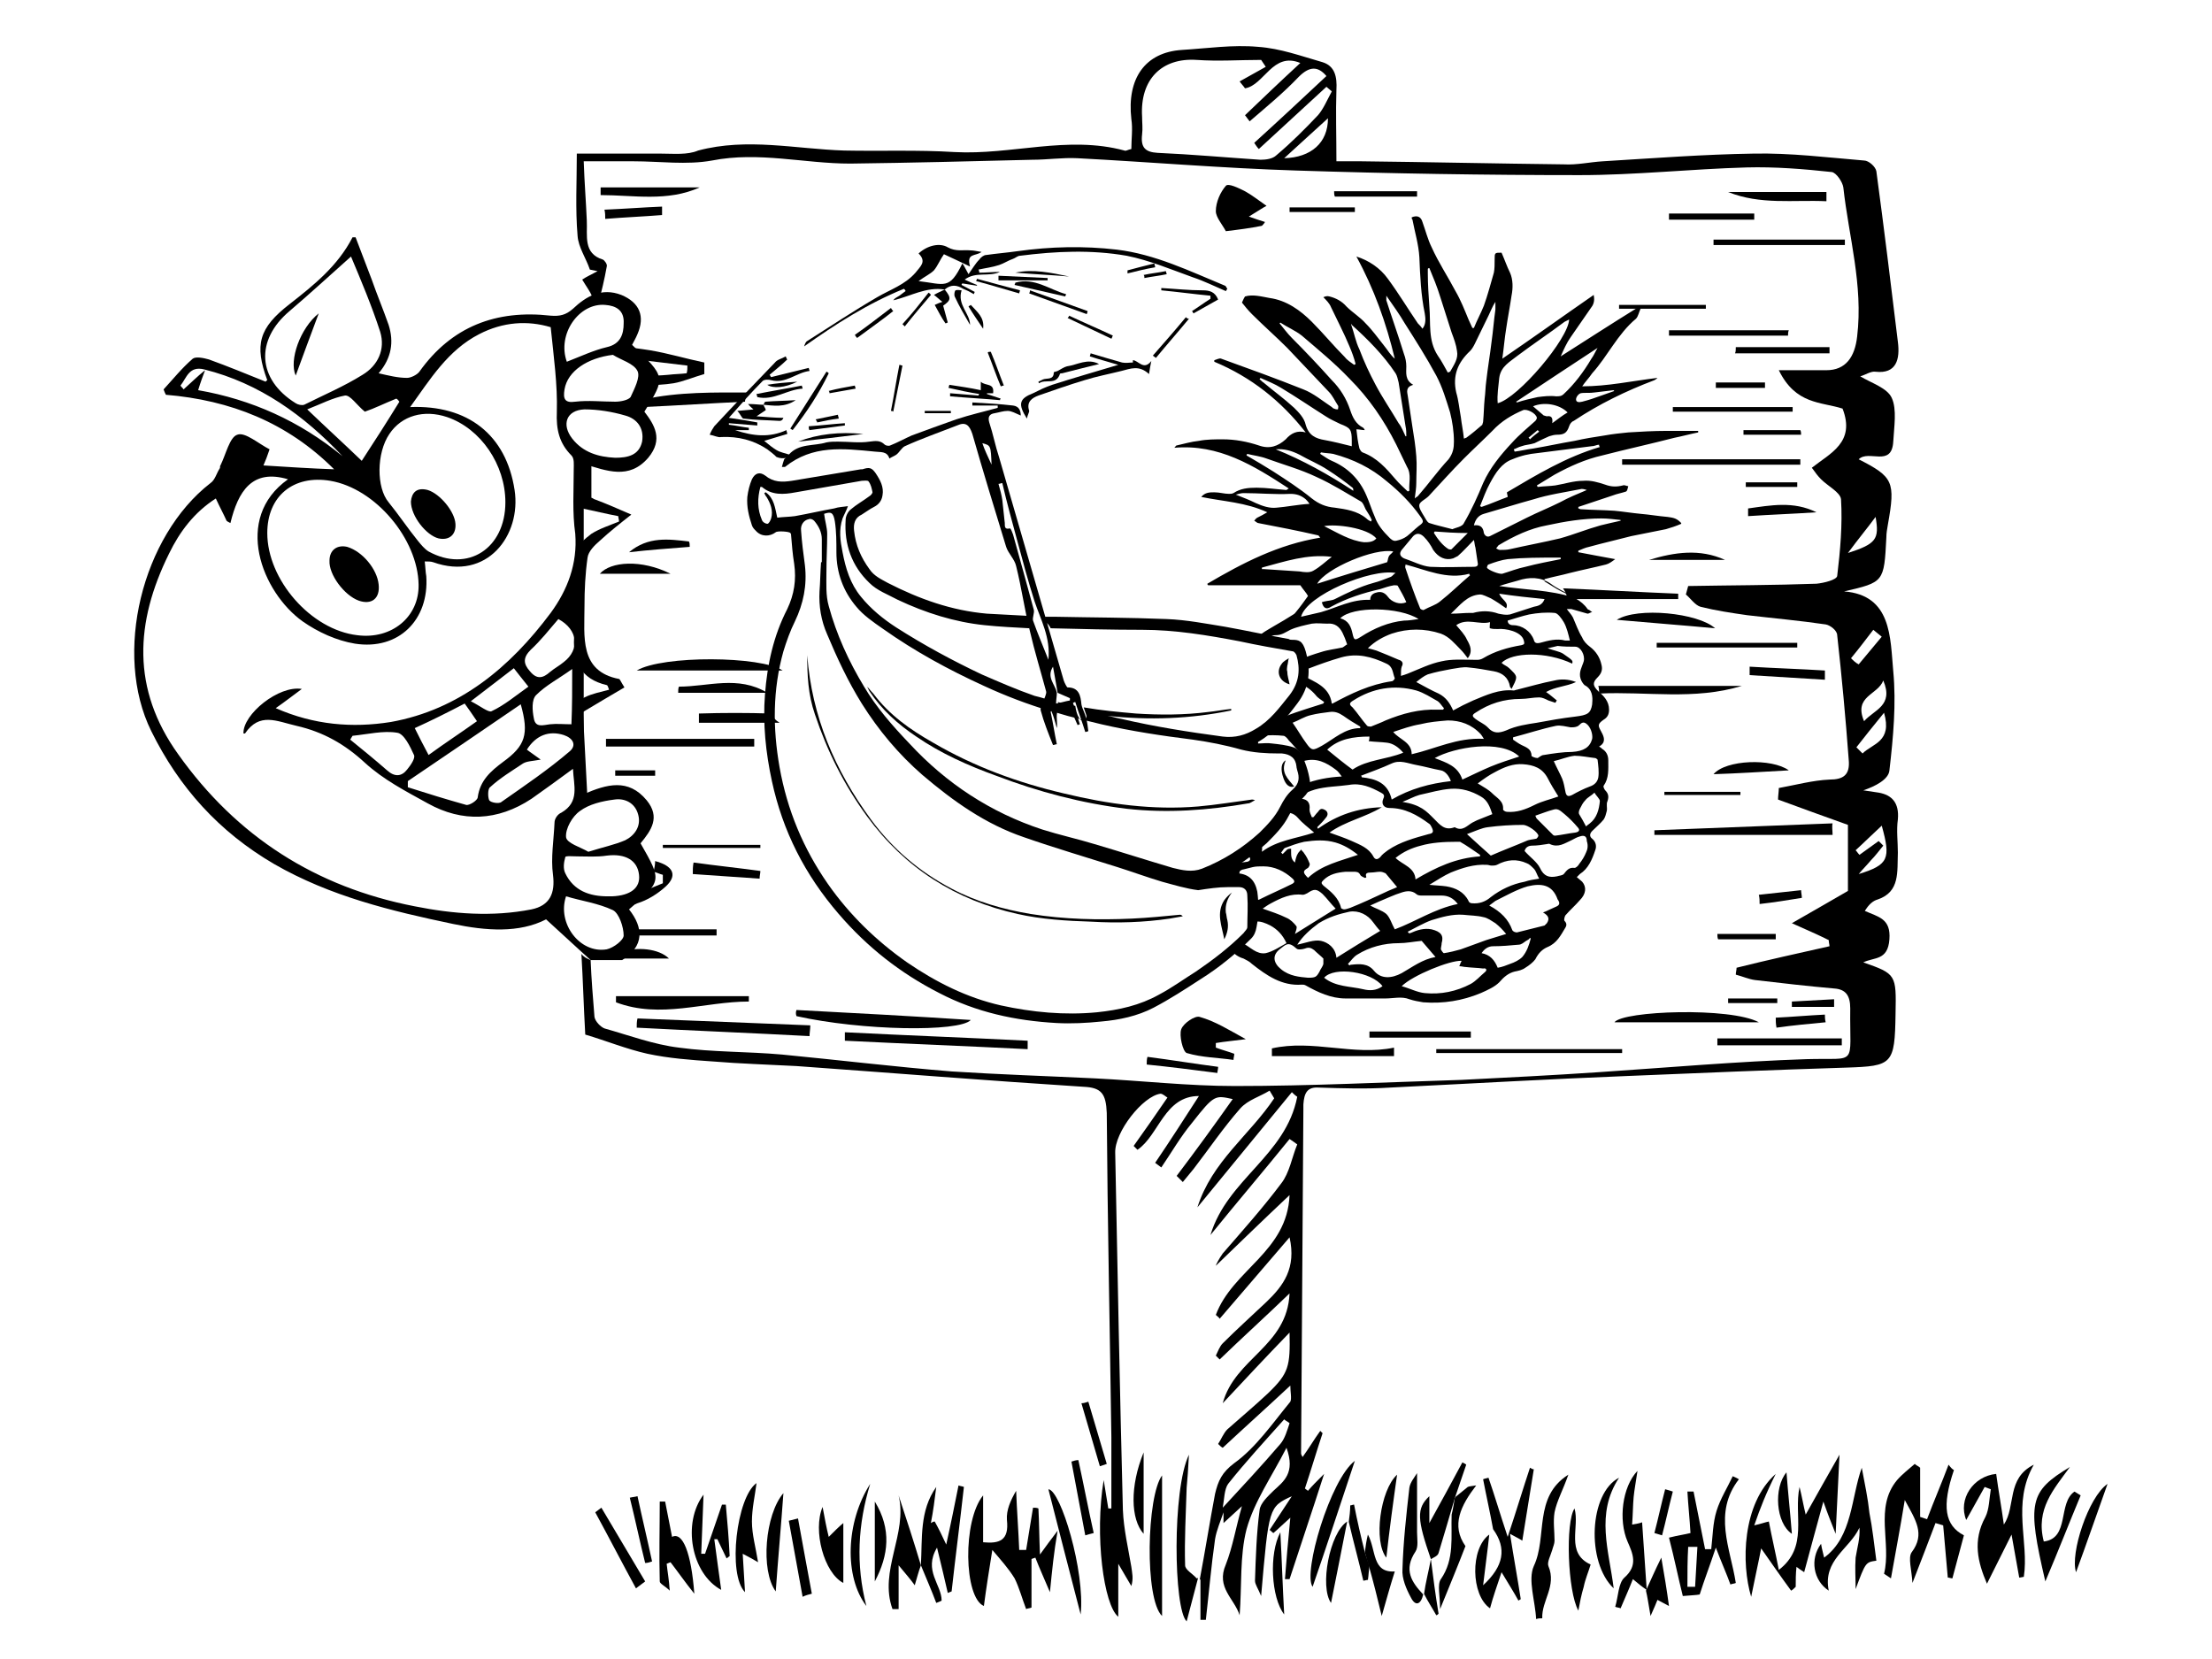 <?xml version="1.0" encoding="utf-8"?>
<!-- Generator: Adobe Illustrator 17.1.0, SVG Export Plug-In . SVG Version: 6.00 Build 0)  -->
<!DOCTYPE svg PUBLIC "-//W3C//DTD SVG 1.1//EN" "http://www.w3.org/Graphics/SVG/1.1/DTD/svg11.dtd">
<svg version="1.1" id="Layer_1" xmlns="http://www.w3.org/2000/svg" xmlns:xlink="http://www.w3.org/1999/xlink" x="0px" y="0px"
	 viewBox="0 0 288 216" enable-background="new 0 0 288 216" xml:space="preserve">
<g>
	<path d="M86.7,115.4c1.5-1.4,0.9-2.5-0.8-3.1c-0.2-0.1-0.4-0.1-0.6-0.2c0,0,0,0,0,0c0,0.5-0.1,0.9-0.2,1.4c0.4,0.1,0.8,0.3,1.2,0.4
		c0,0.4,0,0.7,0,1.1c-0.7,0.3-1.5,0.6-2.2,0.9c-0.6,0.9-1.5,1.6-2.5,2.1c0.5-0.1,1-0.2,1.4-0.4C84.3,117.2,85.6,116.4,86.7,115.4z"
		/>
	<path d="M91.7,48.7l0-1.5c-2.4-0.5-4.7-1.2-7.1-1.6c-1.3-0.2-2.7-0.4-4.2-0.5c0.2,0.5,0.5,0.9,1,1.2c0.2,0.1,0.4,0.2,0.6,0.4
		c2.5,0.3,5,0.6,7.5,0.9c0,0.3,0,0.7-0.1,1c-0.8,0.1-1.6,0.1-2.4,0.2c-1,0.1-2.1,0.1-3.1,0.2c0.1,0.2,0.1,0.3,0.2,0.5
		c0.1,0.2,0.1,0.4,0.1,0.7c1.2-0.1,2.3-0.1,3.5-0.3C88.9,49.7,90.3,49.1,91.7,48.7z"/>
	<path d="M76.5,104.2c-0.2-3.9-0.4-7.8-0.6-11.5c2-1.2,3.7-2.2,5.4-3.2c-0.5-0.8-0.6-1.1-0.7-1.1c-5.2-1-4.5-5.5-4.5-9.5
		c0-2.1,0.1-4.2,0.4-6.3c0.1-0.8,0.9-1.6,1.6-2.2c1.3-1.2,2.7-2.3,4.1-3.4c-1.6-0.7-3.2-1.4-4.8-2c-0.1,0-0.1-0.1-0.4-0.2
		c0-1.7,0-3.3,0-5c-0.4,0-0.8-0.1-1.2-0.2c0,2.2,0,4.4,0,6.6c1.5,0.3,3.1,0.7,4.7,1c0,0.2,0.1,0.5,0.1,0.7c-1.2,0.5-2.5,0.9-3.6,1.6
		c-0.8,0.6-2,1.6-2,2.5c-0.2,3.4,0.1,6.9-0.2,10.3c-0.4,3.8,0.8,6.1,4.2,6.9c0.1,0,0.2,0.3,0.3,0.6c-1.1,0.3-2.2,0.5-3.2,1
		c-0.6,0.3-1.3,1.3-1.3,1.9c0.1,4.3,0.3,8.5,0.5,12.8C75.7,105.1,76.1,104.7,76.5,104.2C76.5,104.3,76.5,104.2,76.5,104.2z"/>
	<path d="M244.6,103.2c-0.7-0.1-1.3-0.2-2-0.3c1.5-0.5,3.3-1.4,3.4-2.6c0.5-4.3,0.9-8.7,0.5-12.9c-0.4-4.4-0.2-9.9-6.4-10.4
		c5.2-1.2,5.2-1.2,5.5-7c0-0.6,0.1-1.1,0.2-1.7c1-5.6,0.7-6.2-3.8-8.5c1.3-1.3,4.3,1.1,4.5-2.3c0.1-1.9,0.5-4.2-0.2-5.7
		c-0.6-1.3-2.6-1.9-4.1-2.8c0.7-0.2,1.4-0.7,2-0.6c2.7,0.3,3.2-1.6,2.9-3.9c-0.9-7.4-1.8-14.8-2.8-22.2c-0.1-0.6-1-1.4-1.6-1.4
		c-4.8-0.4-9.6-1-14.4-0.9c-6.5,0.1-13,0.6-19.6,1c-1.7,0.1-3.4,0.5-5.1,0.4c-8.8-0.1-17.6-0.3-26.4-0.4c-0.9,0-1.8,0-3.2,0
		c0-3.4-0.1-6.3,0-9.3c0.1-1.7-0.2-3.1-1.8-3.6c-2.8-0.8-5.5-1.8-8.4-2c-3.3-0.3-6.6,0.2-9.9,0.4c-4.8,0.3-7.2,3.7-6.6,9
		c0.2,1.3,0,2.6,0,3.9c-0.5,0.1-0.7,0.3-0.9,0.2c-7.4-2-14.7,0.6-22.1,0.2c-4.8-0.3-9.6-0.1-14.4-0.2c-6.3-0.2-12.6-1.7-19,0
		C89.5,20.2,87.7,20,86,20c-3.6,0-7.1,0-10.9,0c0,3.7-0.2,7.2,0.1,10.7c0.1,1.5,1.1,2.9,1.6,4.4l1,0.2c-0.7,0.4-1.4,0.7-2,1.1
		c0.6,1,1,1.5,1.3,2.2c-0.3,0.3-0.6,0.6-0.8,0.9c0.5-0.1,1-0.1,1.6,0.1c0.4-1.6,0.8-3.2,1.1-4.9c0.1-0.3-0.3-0.8-0.5-0.9
		c-2.6-0.8-2-3.1-2.1-5.1c-0.1-2.4-0.3-4.8-0.4-7.7c2.3,0,4.4,0,6.5,0c3.4,0,6.9,0.5,10.2-0.1c6.1-1.2,12,0.4,18,0.4
		c7.9-0.1,15.8-0.3,23.7-0.5c2,0,3.9-0.3,5.9-0.2c9.5,0.5,18.9,1.3,28.4,1.6c12.3,0.4,24.7,0.6,37,0.6c7.2,0,14.5-0.8,21.7-1
		c3.7-0.1,7.4,0.2,11.1,0.6c0.6,0.1,1.4,1.3,1.5,2c0.7,6.4,2.6,12.7,1.8,19.4c-0.3,2.7-1.5,4.4-4,4.4c-1.8,0-3.7,0-6.2,0
		c2.2,4.5,5.5,4.1,8.3,5c1.7,4.4-1.6,5.8-4,7.7c0.5,0.7,0.8,1.1,1.2,1.5c0.9,0.9,2.5,1.7,2.6,2.6c0.2,3.3-0.1,6.7-0.5,10
		c-0.1,0.5-1.7,0.9-2.7,1c-5.6,0.2-11.2,0.2-16.7,0.3c-0.1,0.4-0.2,0.7-0.3,1.1c0.6,0.5,1.2,1.4,1.9,1.6c2,0.5,4,0.8,6.1,1.1
		c3.4,0.4,6.8,0.7,10.2,1.2c0.6,0.1,1.5,0.8,1.5,1.4c0.6,5.4,1.1,10.8,1.5,16.2c0.2,2-0.7,2.6-2.5,2.6c-2.2,0.1-4.4,0.7-6.6,1.1
		c0,0.5-0.1,1-0.1,1.5c3,1.1,6,2.2,9.1,3.3v8.6c-2.1,1.2-4.3,2.5-7.3,4.2c2,0.9,3.4,1.5,4.8,2.2c0,0.3,0.1,0.6,0.1,0.8
		c-4,0.9-8.1,1.8-12.1,2.8c0,0.3-0.1,0.6-0.1,0.9c0.8,0.2,1.7,0.6,2.5,0.7c3.4,0.4,6.9,0.8,10.3,1.1c1.5,0.1,2.1,0.9,2.1,2.6
		c-0.1,7.7,1.1,6.4-5.7,6.6c-9,0.3-18.1,1.1-27.1,1.7c-5.9,0.4-11.9,0.7-17.8,1c-9.8,0.3-19.7,0.8-29.5,0.8c-6.1,0-12.2-0.7-18.3-1
		c-6.2-0.3-12.4-0.5-18.6-0.9c-7.4-0.6-14.8-1.5-22.1-2.2c-4.5-0.4-9-0.3-13.4-0.9c-3.3-0.4-6.5-1.6-9.7-2.5
		c-0.5-0.2-1.2-0.9-1.3-1.5c-0.2-2.5-0.4-4.9-0.5-7.4c-0.5-0.2-0.9-0.4-1.2-0.8c0.2,3.4,0.3,6.9,0.5,10.5c2.7,0.8,5.4,1.9,8.1,2.5
		c2.8,0.6,5.6,0.8,8.5,1c3.6,0.3,7.2,0.4,10.9,0.6c12.5,0.9,24.9,1.9,37.4,2.7c2.3,0.1,2.9,0.9,3,3.4c0.1,14.1,0.4,28.1,0.6,42.2
		c0,3.1,0,6.2,0,9.3c-0.1,0-0.3,0-0.4,0c-0.2-1.2-0.4-2.5-0.6-3.7c-1.2,7.2,0,16.3,1.9,17.8v-6.9c0.8,1.4,1.3,2.2,1.7,2.9
		c0.3-1,0.1-1.7,0-2.5c-0.4-2.4-1-4.9-1.1-7.4c-0.4-15.5-0.7-31-1-46.5c-0.1-2.7,3.6-7.4,5.9-7.7c0.3,0,0.7,0.4,0.9,0.5
		c-1.5,2.2-2.9,4.2-4.4,6.3l0.5,0.5c2.8-1.9,3.5-7,8-7c-2,3.1-3.8,5.9-5.7,8.7c0.3,0.2,0.5,0.4,0.8,0.6c1.3-1.9,2.5-4,4-5.8
		c2.9-3.7,3-3.6,5.3-3.1c-2.4,3.4-4.8,6.7-7.3,10c0.3,0.3,0.5,0.5,0.8,0.8c0.5-0.6,0.9-1.1,1.4-1.7c2-2.6,3.9-5.4,6.1-7.9
		c1-1.1,2.5-1.5,3.8-2.3c0.2,0.3,0.4,0.7,0.6,1c-3.2,4.8-8.1,8.2-10,14.2c4.1-5,8.2-10,12.3-15c0.2,0.2,0.4,0.4,0.7,0.6
		c-1.5,7.7-9.1,10.7-11.3,18c3.4-4.2,6.9-8.3,10.3-12.5c0.3,0.2,0.6,0.4,1,0.7c-0.7,1.7-1,3.7-2.1,5.1c-2.4,3.2-5,6.1-7.6,9.1
		c-0.5,0.7-0.9,1.5-0.9,1.6c2.9-2.8,6.2-6,9.6-9.2c-0.3,7.4-7.4,9.7-9.6,15.6c0.2,0.2,0.4,0.3,0.5,0.5c3-3.5,6-7,9.1-10.6
		c0.9,4-0.8,6.3-3,8.4c-1.9,1.8-3.9,3.6-5.7,5.4c-0.4,0.4-0.6,1-0.9,1.6l0.5,0.5c3-2.9,6.1-5.7,9.1-8.6c-0.3,6.9-7.1,8.4-8.7,14.3
		c2.8-3,5.6-6,8.7-9.2c0.1,4.4-0.1,5.3-2.8,7.9c-1.7,1.6-3.5,3.1-5.3,4.7c-0.5,0.5-0.8,1.3-1.2,1.9c0.2,0.2,0.4,0.4,0.6,0.5
		c2.9-2.7,5.8-5.3,8.8-8.1c0,0.8,0.2,1.7,0,2.1c-2.3,2.8-4.5,6-7.3,8c-1.6,1.2-2.1,2.3-2.5,4c-0.7,3.7-1.3,7.5-2,11.2l0.1-0.1v5.3
		l0.7,0c0.4-3.5,0.7-7,1.2-10.5c0.2-1.2,0.7-2.3,1.1-3.5c0,0.4,0,0.8,0,1.4c0.9-0.8,1.5-1.4,2.4-2.2c-0.8,2.8-1.2,5.3-2.1,7.6
		c-1.3,3,1.1,4.4,1.8,6.6c0.3-3.8,0-7.7,0.9-11.2c1-3.6,3.2-6.7,5.2-10.6c1.2,3.3-0.4,4.4-1.7,5.6c-0.7,0.7-1.7,1.6-1.8,2.5
		c-0.4,3-0.5,6.1-0.6,9.2c0,0.5,0.4,1,0.8,2c1-11.6,1-11.6,4-13c-1,1.5-1.9,2.9-2.9,4.4c0.2,0.1,0.3,0.3,0.5,0.4
		c0.7-0.6,1.3-1.2,2.2-2c-0.3,3-0.5,5.5-0.7,8c0.2,0,0.4,0,0.6,0c1.4-4.3,2.9-8.7,4.5-13.7c-1,1-1.6,1.6-2.1,2.2l-0.4-0.3
		c0.8-2.4,1.5-4.8,2.3-7.2c-0.1-0.1-0.2-0.2-0.3-0.3c-0.8,1.1-1.5,2.3-2.3,3.4c-0.1-0.2-0.2-0.3-0.2-0.5c0.1-14.9,0.2-29.9,0.3-44.8
		c0-0.2,0-0.4,0-0.6c0.1-1.5,0.5-2.3,2-2.2c3.1,0.1,6.2,0.2,9.3,0c10.2-0.5,20.5-1.1,30.7-1.5c9.6-0.4,19.1-0.8,28.7-1.1
		c6-0.2,6.3-0.4,6.4-7c0.1-5.1,0.1-5.2-4.2-6.7c1.4-0.7,3.2-0.2,3.4-3c0.2-2.7-1.4-2.9-3.2-3.7c0.5-0.8,1-1.3,1.7-1.5
		c2.9-1,2.5-3.6,2.6-6.1c0-1.4-0.2-2.9,0-4.3C247.3,104.5,246.3,103.5,244.6,103.2z M167.2,20.6c2.1-1.9,3.7-3.4,5.7-5.2
		C172.9,18.6,170.7,20.5,167.2,20.6z M171.6,15c-1.7,1.8-3.5,3.6-5.4,5.2c-0.5,0.5-1.4,0.6-2.1,0.6c-4.5-0.3-8.9-0.7-13.4-0.9
		c-1.6-0.1-2.2-0.7-2-2.4c0.1-0.8,0-1.5,0-2.3c-0.3-4.9,2.6-7.7,7.1-7.4c2.8,0.2,5.6,0,8.4,0l0.6,0.9c-1.1,0.6-2.3,1.3-3.4,1.9
		c0.2,0.3,0.5,0.6,0.7,0.9c2.5-0.4,3.6-4.8,7.2-3.3c-2.6,2.4-4.9,4.6-7.2,6.8c0.2,0.3,0.4,0.5,0.6,0.8c2.2-1.9,4.4-3.7,6.4-5.8
		c1.4-1.4,2.5-1.4,3.6-0.1c-3.1,2.9-6.2,5.8-9.4,8.7c0.2,0.3,0.4,0.6,0.6,0.8c2.9-2.7,5.9-5.4,8.8-8.1c0.2,0.2,0.5,0.4,0.7,0.6
		C172.8,13,172.3,14.2,171.6,15z M244.2,67.3c0.5,2.9,0.1,3.5-3.6,4.7C242,70.1,243.1,68.8,244.2,67.3z M166.7,188
		c-2.4,2.8-5,5.6-7.5,8.3c0.2-1.1,0.2-2.4,0.7-3.1c2.3-2.9,4.8-5.6,7.3-8.4c0.2,0.2,0.5,0.3,0.7,0.5
		C167.6,186.2,167.3,187.3,166.7,188z M242.7,93.9c-1.4-3.3,1.8-3.4,2.5-5.3C246.6,91.9,244,92.4,242.7,93.9z M241,85.7
		c1-1.2,1.9-2.4,2.9-3.7c0.4,0.3,0.7,0.6,1.1,0.9c-1,1.2-2,2.4-3,3.6C241.6,86.3,241.3,86,241,85.7z M245.3,92.8
		c1.1,3.8-1.5,4-2.8,5.3l-0.8-0.8C242.8,95.9,243.9,94.5,245.3,92.8z M242,113.8c0.5-0.6,1.1-1.2,1.6-1.8c0.6-0.6,1.1-1.3,1.6-1.9
		c-0.2-0.2-0.4-0.4-0.6-0.6c-0.8,0.6-1.7,1.2-2.5,1.8c-0.2-0.2-0.3-0.4-0.5-0.6c1.1-1,2.2-2.1,3.4-3.2
		C246.2,111.8,245.9,112.6,242,113.8z"/>
	<path d="M136.7,207.3c-0.8-1.9-1.4-3.2-1.9-4.5c-0.2,0.1-0.4,0.1-0.5,0.2c0,2.1,0,4.2,0,6.3c-0.2,0.1-0.5,0.1-0.7,0.2
		c-0.5-1.3-0.9-2.8-1.5-4c-0.8-1.3-1.8-2.4-2.9-3.7c-0.4,2.5-0.8,5-1.1,7.3c-2.6-1.1-2.8-11.1-0.1-14.4c0,1.8,0,3.9,0,6.1
		c2.1,0.2,3.4-0.2,3.1-2.9c-0.1-1.3,0.5-2.6,1.2-3.8c0.1,2.6,0.3,5.2,0.4,7.7c0.3,0,0.6,0,0.9,0c0.3-1.8,0.6-3.6,0.9-5.5
		c0.2,0,0.5,0,0.7,0.1c0.1,1.8,0.1,3.7,0.2,6c0.8-1.1,1.3-1.8,2.3-3.1C137.2,202.2,137,204.3,136.7,207.3z"/>
	<path d="M228.4,198.6c0.9-0.2,1.4-0.4,1.9-0.5c0.4,2.1,0.9,4.2,1.3,6.3c3.9-3,1.9-7.1,2.7-10.8c0.3,1.2,0.5,2.4,0.8,3.6
		c1.4-2.5,2.8-5,4.4-7.8c-0.2,3.7-0.3,6.6-0.5,10.3c-0.6-1.5-1-2.5-1.6-4.2c-0.9,3.3-1.7,6.2-2.5,9.2c-0.1-0.1-0.5-0.3-1-0.7
		c-0.1,0.9-0.1,1.8-0.1,2.6c-0.2,0.2-0.4,0.4-0.6,0.5c-1.4-1.9-2.7-3.8-3.9-5.5c-0.3,1.6-0.8,3.8-1.3,6.3c-1.3-4.3-1.2-12.1,3.2-16
		C229.9,194.5,229.2,196.3,228.4,198.6z"/>
	<path d="M254.4,191.4c-1.6,4.7-1.2,7.2,1.3,8.5c-0.5,1.9-1,3.7-1.5,5.6c-0.2,0-0.4-0.1-0.6-0.1c-0.2-2.3-0.4-4.5-0.6-6.8
		c-0.3-0.1-0.7-0.2-1-0.3c-0.9,2.4-1.8,4.7-3,7.8c-0.1-1.7-0.6-3.3-0.1-4c1.8-2.4,0.5-4.2-0.9-6.8c-0.6,3.7-1.2,6.8-1.8,10.2
		c-0.6-0.4-0.9-0.6-0.9-0.6c1-4-1.3-8.6,1.7-12.2c0.7-0.8,1.5-1.4,2.3-2.1c0.2,0.2,0.5,0.3,0.7,0.5c0,2.1,0,4.3,0,6.4
		c0.3,0.1,0.6,0.2,0.9,0.3c0.9-2.4,1.9-4.7,2.8-7.1C254,191.1,254.2,191.3,254.4,191.4z"/>
	<path d="M262.9,205.4c-0.3-1.7-0.6-3.3-1-5.6c-1.2,2.4-2.2,4.4-3.2,6.4c-1.2-2.8-1.9-5.6-0.2-8.7c0.5-1,0.5-2.4,0.7-3.6
		c-0.3-0.1-0.5-0.2-0.8-0.3c-0.8,1.4-1.6,2.9-2.4,4.3c-1.1-2.7,0.9-5.7,3.9-6c0.3,2.2,0.7,4.4,1,6.6c1.6-2.4,0.3-6,3.9-7.8
		c-2.9,5.1-0.6,10-1.3,14.6C263.4,205.3,263.1,205.4,262.9,205.4z"/>
	<path d="M226.4,192.6c-3.4,4.4-1.1,9-0.4,13.5c-0.2,0.1-0.5,0.1-0.7,0.2c-0.5-1.4-1.1-2.7-1.9-4.8c-0.8,2.4-1.5,4.2-2.1,6.1
		c-0.5,0.1-1.2,0.1-2.2,0.2c-0.6-2.4-1.1-4.9-1.8-7.6c1.2-0.3,2-0.4,2.8-0.6c-0.1-1.8-0.3-3.6-0.4-5.4c0.3,0,0.5,0,0.8,0
		c0.5,2.5,1,5,1.5,7.5c0.3,0,0.5,0,0.8,0c0.2-1.7,0.2-3.4,0.7-5c0.5-1.6,1.4-3,2.1-4.5C225.8,192.3,226.1,192.4,226.4,192.6z
		 M219.7,206.6c0.3,0,0.7,0,1,0c0.1-1.7,0.2-3.5,0.3-5.2c-0.4,0-0.8,0-1.2,0C219.7,203.1,219.7,204.8,219.7,206.6z"/>
	<path d="M194.4,199.1c-0.4-2.2-0.9-4.4-1.3-6.5c0.2-0.1,0.4-0.1,0.7-0.2c0.8,2.3,1.5,4.7,2.5,7.7c1.2-3.6,2-6.3,2.9-9
		c0.2,0.1,0.3,0.2,0.5,0.2c-0.5,3.1-1,6.2-1.5,9.3c-0.1-0.1-0.5-0.3-1.6-0.9c0.5,3.2,1,5.9,1.4,8.5c-0.1,0.1-0.2,0.1-0.3,0.2
		c-0.6-1.1-1.3-2.2-2.2-3.7c-0.6,1.8-1.1,3.2-1.5,4.7c-2.5-1.7-2.6-7.8-0.1-9.6c-0.2,2-0.5,4-0.8,6.6
		C195.8,203.9,196.2,201.6,194.4,199.1z"/>
	<path d="M119.9,203.8c0.2-3.5-0.2-7.1,2-10.2c-0.2,1.6-0.4,3.2-0.7,4.7c0.2-0.1,0.3-0.2,0.5-0.2c0.5,0.9,1,1.9,1.5,3
		c0.6-2.7,1.1-5.2,1.6-7.7c0.2,0.1,0.5,0.1,0.7,0.2c-0.5,4.5-1.1,9.1-1.6,13.6c-0.2,0.1-0.3,0.1-0.5,0.2c-0.4-1.7-0.8-3.5-1.4-5.9
		c-1.8,3,0.6,4.8,0.6,6.9c-0.2,0.1-0.4,0.2-0.7,0.3C121.3,207.1,120.6,205.5,119.9,203.8L119.9,203.8z"/>
	<path d="M244.3,203.2c-1.4,0.2-1.4,0.2-2.7,3.7c0-1.4-0.1-2.7,0-4.1c0.2-1.3,0.6-2.5,0.5-3.9c-1.3,2.8-4.8,4.2-4,8.2
		c-2-1.3-2.5-4.1-1-6.1c0.1,0.7,0.3,1.3,0.4,1.8c3.7-2.7,3.5-7.8,4.9-11.7c0.4,2.1,0.8,4,1,5.9C243.8,199,244,201,244.3,203.2z"/>
	<path d="M269.5,191c-2.1,2.9-4.5,5.5-3.4,9.7c3.4-0.4,1.8-5,4-6.5c0.3,0.2,0.5,0.3,0.8,0.5c-1.5,3.6-2.9,7.2-4.6,11.2
		C263.9,195.6,264.2,194.2,269.5,191z"/>
	<path d="M204.2,192c-0.7,2-1.5,3.4-1.8,4.9c-0.2,1.2,0,2.5,0,3.7c0,0.4-0.2,0.8-0.3,1.2c-0.2,0.7-0.7,1.6-0.5,2.1
		c1.1,2.6-0.9,4.5-0.8,6.8c-0.3,0-0.5,0-0.8,0.1c-0.1-2.3-1.1-5.1-0.3-6.9C201.5,200.1,199.6,194.9,204.2,192z"/>
	<path d="M214.4,207c-0.6-0.4-1.1-0.8-1.8-1.4c-0.5,1.3-1.1,2.6-1.6,3.8c-0.2-0.1-0.5-0.1-0.7-0.2c0.4-1.3,0.4-3.1,1.2-3.8
		c1.8-1.6,1.1-3.1,0.4-4.7c-1.2-2.8-0.7-7.1,1.3-9.2c-0.2,1.4-0.4,2.4-0.5,3.4c-0.1,1.1-0.1,2.3-0.2,3.6c0.6-0.1,1.1-0.2,1.3-0.3
		C214,201.2,214.2,204.1,214.4,207L214.4,207z"/>
	<path d="M91.6,194.6c-0.1,2.7-0.2,5.2-0.3,7.7c0.2,0,0.3,0,0.5,0c0.7-2.1,1.5-4.3,2.2-6.4c0.2,0,0.3,0,0.5,0
		c0.2,2.2,0.4,4.5,0.5,6.7c-0.1,0.1-0.3,0.2-0.4,0.3c-0.4-0.8-0.8-1.7-1.2-2.5c-0.1,0-0.2,0-0.4,0c0.3,2.2,0.6,4.5,0.9,6.6
		C90,204.9,88.8,198.3,91.6,194.6z"/>
	<path d="M119.9,203.8c-0.3,0.8-0.5,1.6-0.8,2.6c-0.5-0.7-1.1-1.4-2.1-2.6c0,2.2,0,4,0,5.7c-0.3,0-0.5,0-0.8,0
		c-1.8-5,2-9.8,0.8-14.8C118,197.7,119,200.8,119.9,203.8C119.9,203.8,119.9,203.8,119.9,203.8z"/>
	<path d="M156,205.4c-0.5,1.9-1,3.8-1.5,5.7c-1.7-1.6-1.9-17.2,0.3-21.7c-0.1,2-0.2,3.2-0.3,4.3c-0.1,3.4-0.3,6.8-0.2,10.1
		c0,0.6,1,1.1,1.5,1.7C156,205.5,156,205.4,156,205.4z"/>
	<path d="M90.4,207.5c-1.2-1.5-2.1-2.8-3.1-4.1c-0.2,0.1-0.3,0.1-0.5,0.2c0.1,1,0.3,2,0.4,3.5c-0.6-0.6-1.3-0.9-1.3-1.2
		c-0.1-3.5,0-7,0-10.4c0.2,0,0.5,0,0.7,0c0.3,1.5,0.6,3.1,0.9,4.6C88.9,199.4,90,202.2,90.4,207.5z"/>
	<path d="M151.3,192.1c0,6,0,12,0,18.3C149,208.2,149.3,194.8,151.3,192.1z"/>
	<path d="M189.4,195.1c-0.7,2.4-1.4,4.8-2.1,7.1c-0.1,0.4-0.7,0.6-1,0.8l0,0c-1.8-5.2-1.9-6.6-0.2-8.2c0,1.2,0,2.3,0,3.5
		c1.5-2.7,2.9-5.3,4.3-7.9c0.2,0.1,0.4,0.2,0.5,0.3c-0.5,1.4-0.9,2.7-1.4,4.1L189.4,195.1z"/>
	<path d="M140.7,210.2c-1.4-5.4-2.8-10.8-4.2-16.3C138.1,194,141.3,204.6,140.7,210.2z"/>
	<path d="M96.7,202.3c0.1,1.7,0.2,3.3,0.3,5c-2.3-2.3-1.1-12.4,1.5-14.2c-0.2,1.6-0.6,3.3-0.6,5c0,1.7,0.5,3.4,0.8,5.3
		C98,203,97.5,202.7,96.7,202.3z"/>
	<path d="M185.3,207.6c-0.3,1.3-1,1.6-1.6,0.4c-0.6-1.1-1.2-2.5-1.1-3.7c0.1-3.5,0.5-7.1,0.9-10.6c0.1-0.7,0.7-1.4,1-1.9
		c0,2.6,0,5.2,0,7.7c0,0.8,0.2,1.9-0.2,2.5C182.7,204.4,183.8,206,185.3,207.6C185.3,207.6,185.3,207.6,185.3,207.6z"/>
	<path d="M189.4,195.1l0.1-0.2c0.5-0.4,1.1-0.9,1.6-1.3c0.2-0.1,0.5-0.1,1.1-0.2c-2,2.6-3.3,5.2-1.4,7.9c-1,2.6-2,5-3.3,8.2
		c0-1.7-0.4-3.2,0.1-3.9c1.8-2.6,1.3-5.5,1.4-8.4C189.2,196.4,189.3,195.7,189.4,195.1z"/>
	<path d="M210.1,206.8c-3.6-3.4-3.2-12.4,0.7-14.4C207.7,197.1,209.5,201.9,210.1,206.8z"/>
	<path d="M176.4,190.2c-1.9,5.7-3.7,11.2-5.5,16.4C169.6,204.8,173.2,192.6,176.4,190.2z"/>
	<path d="M112.8,209.1c-2.9-3.8-2.7-10.9,0.5-15.9C111.7,198.4,111.4,203.7,112.8,209.1z"/>
	<path d="M207.1,203.7c-0.3,1-0.7,1.9-0.9,2.9c-0.3,1-0.5,2-0.7,3.1c-1.4-2.5-1.7-11.5-0.5-13.3
		C205.7,198.8,203.8,202.2,207.1,203.7z"/>
	<path d="M107.1,196.2c0.3,1.6,0.5,2.7,0.8,3.9c0.7-0.7,1.4-1.4,1.9-1.8c0,2.6,0,5.1,0,7.8C107.3,204.8,105.8,199.3,107.1,196.2z"/>
	<path d="M102,194.4c-0.3,4.2-0.7,8.6-1,12.8C99,204.5,99.6,197.2,102,194.4z"/>
	<path d="M82.8,206.8c-1.8-3.3-3.5-6.6-5.3-9.9c0.3-0.2,0.5-0.4,0.8-0.6c1.9,3.2,3.8,6.4,5.7,9.6C83.6,206.2,83.2,206.5,82.8,206.8z
		"/>
	<path d="M113.9,195.5c2.2,3.6,1.8,7,0,10.4C113.9,202.7,113.9,199.3,113.9,195.5z"/>
	<path d="M177.7,202.1c0.1-0.8,0.2-1.5,0.4-2.3c1.1,2,0.5,5,3.5,4.8c-0.6,1.9-1.1,3.7-1.7,5.8c-0.6-2.5-1.1-4.5-1.7-6.6
		C178,203.3,177.9,202.7,177.7,202.1z"/>
	<path d="M104.5,207.9c-0.6-3.3-1.2-6.6-1.8-9.9c0.4-0.1,0.8-0.2,1.2-0.3c0.6,3.3,1.2,6.6,1.8,9.8
		C105.3,207.6,104.9,207.7,104.5,207.9z"/>
	<path d="M274.4,193.2c-1.5,4.2-2.7,7.7-4.1,11.5C269.5,202.3,271.9,194.9,274.4,193.2z"/>
	<path d="M180.5,202.8c-1.7-2.1-0.8-8.8,1.4-10.8C181.4,195.5,180.9,199.2,180.5,202.8z"/>
	<path d="M175.4,198.1c-0.7,3.6-1.4,7.1-2.1,10.6C171.8,206.6,173.1,199.6,175.4,198.1C175.4,198.2,175.4,198.1,175.4,198.1z"/>
	<path d="M177.7,202.1c0.2,0.6,0.4,1.2,0.6,1.8c-0.1,0.6-0.1,1.2-0.2,1.8c-0.2,0-0.4,0.1-0.6,0.1c-0.6-2.6-1.3-5.1-1.9-7.7
		c0,0,0,0.1,0,0.1c0.1-0.7,0.2-1.5,0.2-2.2c0.2,0,0.3-0.1,0.5-0.1C176.7,198,177.2,200.1,177.7,202.1z"/>
	<path d="M141.3,199.9c-0.6-3.2-1.2-6.4-1.8-9.6c0.3-0.1,0.6-0.2,0.9-0.2c0.7,3.2,1.3,6.4,2,9.5C142,199.7,141.6,199.8,141.3,199.9z
		"/>
	<path d="M167.2,210.2c-1.7-2.2-2-7.9-0.5-10.7C166.9,203.2,167,206.6,167.2,210.2z"/>
	<path d="M214.3,207.1c0.6-1.3,1.2-2.7,2-4.3c0.4,2.3,0.7,4.1,1,6.3c-0.6-0.3-1.1-0.6-1.5-0.8c-0.2,0.5-0.4,1-0.9,2.1
		C214.6,208.7,214.5,207.9,214.3,207.1C214.4,207,214.3,207.1,214.3,207.1z"/>
	<path d="M148.9,189.1c0,3.8,0,7.2,0,10.6C147.2,197.8,147.1,193.5,148.9,189.1z"/>
	<path d="M232.6,191.7c0.2,2.7,0.5,5.4,0.7,8C231.2,198.3,230.9,193.7,232.6,191.7z"/>
	<path d="M83,194.8c0.6,2.8,1.3,5.7,1.9,8.5c-0.3,0.1-0.6,0.2-0.9,0.2c-0.7-2.8-1.3-5.7-2-8.5C82.4,194.9,82.7,194.9,83,194.8z"/>
	<path d="M141.7,182.5c0.8,2.7,1.6,5.4,2.4,8.1c-0.3,0.1-0.6,0.2-0.9,0.3c-0.8-2.7-1.6-5.5-2.4-8.2
		C141.1,182.7,141.4,182.6,141.7,182.5z"/>
	<path d="M217.8,194.2c-0.5,1.9-0.9,3.8-1.4,5.7c-0.3-0.1-0.7-0.2-1-0.3c0.5-1.9,0.9-3.8,1.4-5.7C217.2,194,217.5,194.1,217.8,194.2
		z"/>
	<path d="M186.3,203c0.3,2.4,0.6,4.7,1,7.1c-0.1,0.1-0.2,0.2-0.3,0.2c-0.5-0.9-1.1-1.8-1.6-2.8c0,0,0,0.1,0,0.1
		C185.6,206.1,186,204.6,186.3,203C186.3,203,186.3,203,186.3,203z"/>
	<path d="M238.6,108.7c-7.7,0-15.5,0-23.2,0c0-0.2,0-0.4,0-0.6c7.7-0.3,15.5-0.6,23.2-0.9C238.5,107.6,238.6,108.2,238.6,108.7z"/>
	<path d="M162.2,135.3c-1.5,0.2-2.7,0.3-3.9,0.5c0,0.2,0,0.4,0,0.6c0.8,0.3,1.6,0.5,2.4,0.8c0,0.3-0.1,0.5-0.1,0.8
		c-2-0.3-4.1-0.3-6.1-0.9c-0.5-0.2-1-2.3-0.7-3.1c0.3-0.8,1.8-1.8,2.4-1.6C158.3,133,160,134.1,162.2,135.3z"/>
	<path d="M159.6,30.1c-0.4-0.8-1.3-1.8-1.3-2.6c0-1.2,0.6-2.5,1.3-3.3c0.3-0.4,1.7,0.3,2.5,0.7c0.9,0.5,1.8,1.2,2.8,1.9
		c-0.4,0.2-1,0.6-2.3,1.4c0.8,0.3,1.5,0.5,2.1,0.7c-0.1,0.2-0.3,0.4-0.4,0.5C162.8,29.7,161.3,29.9,159.6,30.1z"/>
	<path d="M105.4,134.9c-7.5-0.4-15-0.7-22.5-1.1c0-0.4,0-0.8,0.1-1.2c7.5,0.3,15,0.6,22.5,0.9C105.5,134,105.4,134.5,105.4,134.9z"
		/>
	<path d="M103.7,131.5c7.6,0.4,15.1,0.8,22.7,1.3c-1.5,1.6-14.2,1.4-22.7-0.5C103.6,132,103.6,131.8,103.7,131.5z"/>
	<path d="M133.8,136.6c-7.9-0.4-15.8-0.7-23.8-1.1c0-0.4,0-0.7,0-1.1c7.9,0.4,15.9,0.7,23.8,1.1
		C133.8,135.8,133.8,136.2,133.8,136.6z"/>
	<path d="M187,136.6c8.1,0,16.1,0,24.2,0c0,0.2,0,0.3,0,0.5c-8.1,0-16.1,0-24.2,0C187,136.9,187,136.8,187,136.6z"/>
	<path d="M97.6,51.1c-4.6,0-9.2-0.1-13.8,0.9c-0.1,0.3-0.1,0.7-0.1,1c4.4-0.2,8.9-0.5,13.3-0.7C97,51.9,97.2,51.4,97.6,51.1z"/>
	<path d="M211.2,59.8c7.7,0,15.4,0,23.2,0c0,0.2,0,0.4,0,0.7c-7.7,0-15.4,0-23.2,0C211.2,60.2,211.2,60,211.2,59.8z"/>
	<path d="M101.9,87.3c-6.3,0-12.4,0-19,0C86.3,85.3,99.1,85.4,101.9,87.3z"/>
	<path d="M98.2,97.2c-6.4,0-12.9,0-19.3,0c0-0.3,0-0.7,0-1c6.4,0,12.9,0,19.3,0C98.2,96.5,98.2,96.9,98.2,97.2z"/>
	<path d="M208.1,89.3c0.1,0.3,0.1,0.7,0.1,1c6.2-0.3,12.4,0.9,18.6-1H208.1z"/>
	<path d="M97.5,130.4c-5.8,0-11.5,2.3-17.3,0.1c0-0.3,0-0.5,0-0.8c5.8,0,11.5,0,17.3,0C97.5,129.9,97.5,130.1,97.5,130.4z"/>
	<path d="M229,133.1c-6.3,0-12.7,0-18.8,0C211.3,131.6,225.3,131.1,229,133.1z"/>
	<path d="M203.5,76.6c0.3,0.4,0.5,0.9,0.6,1.4h14.4c0-0.2,0-0.5,0-0.7C213.5,77.1,208.5,76.8,203.5,76.6z"/>
	<path d="M100.4,92.9c-3.1-0.1-6.3-0.1-9.4,0l0,1.2h10.5C101,93.8,100.6,93.4,100.4,92.9z"/>
	<path d="M223.6,135.2c5.4,0,10.8,0,16.2,0c0,0.3,0,0.6,0,0.9c-5.4,0-10.8,0-16.2,0C223.6,135.8,223.6,135.5,223.6,135.2z"/>
	<path d="M234,84.3c-6.1,0-12.2,0-18.3,0c0-0.2,0-0.4,0-0.6c6.1,0,12.2,0,18.3,0C234,84,234,84.2,234,84.3z"/>
	<path d="M240.2,31.9c-5.7,0-11.4,0-17.1,0c0-0.2,0-0.5,0-0.7c5.7,0,11.4,0,17.1,0C240.2,31.4,240.2,31.6,240.2,31.9z"/>
	<path d="M232.8,43.7c-5.2,0-10.4,0-15.5,0c0-0.2,0-0.5,0-0.7c5.2,0,10.4,0,15.6,0C232.8,43.2,232.8,43.5,232.8,43.7z"/>
	<path d="M233.4,53.6c-5.2,0-10.4,0-15.6,0c0-0.2,0-0.4,0-0.6c5.2,0,10.4,0,15.6,0C233.4,53.2,233.4,53.4,233.4,53.6z"/>
	<path d="M181.5,137.5c-5.3,0-10.6,0-15.9,0c0-0.3,0-0.7,0-1c5.3-1.2,10.6,1,15.9-0.1C181.5,136.8,181.5,137.1,181.5,137.5z"/>
	<path d="M81.4,121c0,0.3,0,0.6,0,0.8h11.9c0-0.3,0-0.6,0-0.8H81.4z"/>
	<path d="M78.2,24.4c4.3,0,8.6,0,12.9,0c-4.2,1.9-8.6,1-12.9,1C78.2,25.1,78.2,24.8,78.2,24.4z"/>
	<path d="M223.3,81.8c-4.3-0.4-8.3-0.7-12.8-1.1C213.2,79,221.1,79.8,223.3,81.8z"/>
	<path d="M237.8,26.2c-4.3-0.2-8.6,0.5-12.8-1.2c4.3,0,8.6,0,12.8,0C237.8,25.4,237.8,25.8,237.8,26.2z"/>
	<path d="M88.4,89.4c3.8,0,7.7-1.5,11.5,0.8c-3.9,0-7.7,0-11.6,0C88.3,89.9,88.3,89.6,88.4,89.4z"/>
	<path d="M191.5,135.1c-4.4,0-8.8,0-13.2,0c0-0.3,0-0.5,0-0.8c4.4,0,8.8,0,13.2,0C191.5,134.5,191.5,134.8,191.5,135.1z"/>
	<path d="M228.4,28.6c-3.7,0-7.4,0-11.1,0c0-0.3,0-0.5,0-0.8c3.7,0,7.4,0,11.1,0C228.4,28.1,228.4,28.3,228.4,28.6z"/>
	<path d="M173.7,24.9c3.6,0,7.2,0,10.8,0c0,0.2,0,0.5,0,0.7c-3.6,0-7.1,0-10.7,0C173.7,25.4,173.7,25.1,173.7,24.9z"/>
	<path d="M226,45.2c4.1,0,8.2,0,12.2,0c0,0.3,0,0.5,0,0.8c-4.1,0-8.2,0-12.3,0C226,45.8,226,45.5,226,45.2z"/>
	<path d="M86.3,110c4.2,0,8.4,0,12.7,0c0,0.1,0,0.3,0,0.4c-4.2,0-8.5,0-12.7,0C86.3,110.2,86.3,110.1,86.3,110z"/>
	<path d="M232.9,100.3c-3.6,0.2-6.7,0.4-9.8,0.5C224.7,98.9,230.7,98.7,232.9,100.3z"/>
	<path d="M222.1,40.2c-3.8,0-7.5,0-11.3,0c0-0.2,0-0.3,0-0.5c3.8,0,7.5,0,11.3,0C222.1,39.9,222.1,40.1,222.1,40.2z"/>
	<path d="M87.3,74.7c-3.1,0-6.2,0-9.2,0C79.5,73.1,83.5,72.8,87.3,74.7z"/>
	<path d="M80.7,124c-0.3,0.4-0.6,0.7-1.1,0.8h7.5C85.8,123.5,82.9,123.2,80.7,124z"/>
	<path d="M227.8,86.8c3.3,0.2,6.6,0.3,9.8,0.5c0,0.4,0,0.8,0,1.2c-3.3-0.2-6.6-0.4-9.8-0.6C227.8,87.5,227.8,87.2,227.8,86.8z"/>
	<path d="M90.3,112.3c2.9,0.4,5.8,0.7,8.7,1.1c0,0.3-0.1,0.6-0.1,1c-2.9-0.2-5.8-0.4-8.7-0.6C90.2,113.3,90.2,112.8,90.3,112.3z"/>
	<path d="M226.6,103.5c-3.3,0-6.6,0-9.9,0c0-0.1,0-0.3,0-0.4c3.3,0,6.6,0,9.9,0C226.6,103.2,226.6,103.3,226.6,103.5z"/>
	<path d="M224.6,72.9c-3.3,0-6.6,0-9.9,0C218,71.9,221.3,71.4,224.6,72.9z"/>
	<path d="M236.5,66.7c-3,0.2-5.9,0.3-8.9,0.5c0-0.3,0-0.7,0-1C230.5,65.8,233.5,65.2,236.5,66.7z"/>
	<path d="M149.4,137.6c3.1,0.4,6.1,0.9,9.2,1.3c0,0.3-0.1,0.6-0.1,0.8c-3.1-0.4-6.2-0.8-9.2-1.1
		C149.3,138.3,149.3,137.9,149.4,137.6z"/>
	<path d="M167.9,27c2.8,0,5.6,0,8.5,0c0,0.2,0,0.4,0,0.6c-2.8,0-5.7,0-8.5,0C167.9,27.4,167.9,27.2,167.9,27z"/>
	<path d="M223.6,121.6c2.5,0,5.1,0,7.6,0c0,0.2,0,0.5,0,0.7c-2.5,0-5,0-7.5,0C223.6,122.1,223.6,121.8,223.6,121.6z"/>
	<path d="M89.8,71.2c-2.6,0.2-5.3,0.4-7.9,0.7c2.5-2.1,5.2-1.7,7.8-1.4C89.8,70.7,89.8,70.9,89.8,71.2z"/>
	<path d="M86.2,28c-2.5,0.2-5,0.3-7.4,0.5c0-0.4,0-0.8-0.1-1.2c2.5-0.1,5-0.3,7.5-0.4C86.2,27.3,86.2,27.7,86.2,28z"/>
	<path d="M234.5,56.6c-2.5,0-5,0-7.5,0c0-0.2,0-0.4,0-0.6c2.5,0,4.9,0,7.4,0C234.5,56.2,234.5,56.4,234.5,56.6z"/>
	<path d="M229,116.5c1.8-0.2,3.7-0.4,5.5-0.6c0,0.3,0.1,0.7,0.1,1c-1.8,0.3-3.7,0.6-5.5,0.8C229.1,117.3,229.1,116.9,229,116.5z"/>
	<path d="M233.3,130.4c1.8-0.1,3.7-0.2,5.5-0.3c0,0.3,0,0.7,0,1c-1.8,0-3.7,0-5.5,0C233.3,130.9,233.3,130.6,233.3,130.4z"/>
	<path d="M227.3,62.8c2.2,0,4.5,0,6.7,0c0,0.2,0,0.4,0,0.6c-2.2,0-4.5,0-6.7,0C227.3,63.2,227.3,63,227.3,62.8z"/>
	<path d="M231.2,132.5c2.1-0.1,4.3-0.3,6.4-0.4c0,0.3,0,0.6,0.1,1c-2.1,0.2-4.3,0.4-6.4,0.7C231.2,133.3,231.2,132.9,231.2,132.5z"
		/>
	<path d="M229.8,50.5c-2.1,0-4.3,0-6.4,0c0-0.2,0-0.5,0-0.7c2.1,0,4.2,0,6.4,0C229.8,50,229.8,50.2,229.8,50.5z"/>
	<path d="M231.4,130.6c-2.1,0-4.3,0-6.4,0c0-0.2,0-0.4,0-0.6c2.1,0,4.3,0,6.4,0C231.4,130.2,231.4,130.4,231.4,130.6z"/>
	<path d="M80.1,100.3c1.7,0,3.4,0,5.2,0c0,0.2,0,0.5,0,0.7c-1.7,0-3.4,0-5.2,0C80.1,100.8,80.1,100.5,80.1,100.3z"/>
</g>
<g>
	<g id="XMLID_12_">
		<g>
			<path d="M59.3,68.2c0.1,1.4-0.8,2.2-2.2,1.9c-1.6-0.4-3.6-2.9-3.6-4.8c0.1-1.1,0.7-1.9,2.2-1.5C57.3,64.3,59.2,66.6,59.3,68.2z"
				/>
			<path d="M49.3,76.1c0.2,1.8-0.9,2.7-2.6,2.1c-1.9-0.7-3.9-3.4-3.8-5.2c0-1.4,1-2.1,2.3-1.8C47.2,71.8,49.1,74.1,49.3,76.1z"/>
			<path d="M41.5,40.8c-1,2.7-2.1,5.6-3,8.1C37.6,46.9,39.1,42.7,41.5,40.8z"/>
			<path d="M26.5,48.1C26.5,48.1,26.5,48.1,26.5,48.1L26.5,48.1C26.5,48.1,26.5,48.1,26.5,48.1z"/>
			<path d="M44.6,59.4c-5-5.3-10.8-9.5-18-11.3c0,0,0,0,0,0c0,0,0,0,0,0c-2-0.5-2.3,1.1-3.1,2.1c0.1,0.2,0.3,0.3,0.4,0.5
				c0.9-0.8,1.8-1.7,2.8-2.5h0c-0.3,0.8-0.6,1.6-0.9,2.6C32.7,52,39,54.8,44.6,59.4z M47.2,48.8c2-1.2,3-3.3,2.3-5.6
				c-1.1-3.4-2.5-6.7-3.8-9.8c-2.7,2.4-5.3,4.8-8,7.1c-4.5,3.8-4.2,8.9,0.8,12c0.3,0.2,0.8,0.3,1.1,0.2
				C42.2,51.4,44.8,50.3,47.2,48.8z M51.6,51.9c-1.5,0.6-2.9,1.3-4.1,1.7c-1.1-0.9-1.9-2.2-2.6-2.1c-1.6,0.3-3.1,1.1-4.9,1.8
				c2.4,2.3,4.6,4.3,7.1,6.7c1.7-2.6,3.3-5.1,4.9-7.7C51.9,52.2,51.8,52,51.6,51.9z M54.5,76.1c-0.1-5.9-5.6-12.5-11.5-13.5
				c-4.8-0.8-8.2,2-8.2,6.8c0,6.1,5.7,12.6,11.7,13.3C51,83.3,54.6,80.3,54.5,76.1z M53.9,98.3c-0.5-1.1-1.3-2.8-2.2-2.9
				c-1.8-0.3-3.8,0.2-5.8,0.4c-0.1,0.2-0.2,0.3-0.3,0.5c1.6,1.3,3.2,2.6,4.8,4c1,0.9,1.9,0.8,2.6-0.1C53.5,99.6,54.1,98.7,53.9,98.3
				z M65.8,65.4c0-4.9-3.2-9.6-7.6-11.1c-3-1-5.9-0.2-7.5,2.2c-1.7,2.5-1.7,7-0.1,8.9c1.3,1.6,2.5,3.4,3.8,5
				c0.4,0.5,0.9,1.1,1.4,1.4C60.9,74.6,65.8,71.4,65.8,65.4z M64,92.6c1.7-0.8,3.1-2,4.8-3.2c-0.7-0.9-1.3-1.6-1.9-2.4
				c-1.8,1.4-3.4,2.6-5.6,4.3C62.5,91.9,63.6,92.8,64,92.6z M65.5,99.2c2.9-2.1,3.4-3.6,2.3-7.5c-5,3.4-9.8,6.7-14.7,10
				c0,0.3,0,0.5,0,0.8c2.5,0.8,5.1,1.6,7.6,2.3c0.4,0.1,1.5-0.6,1.5-1C62.5,101.6,63.9,100.4,65.5,99.2z M69,87.4
				c0.9,1.1,1.7,0.9,2.6,0.1c0.6-0.5,1.2-0.8,1.8-1.3c2.1-1.6,1.9-4.2-0.7-5.6c-1.2,1.4-2.3,2.8-3.6,4C68.1,85.6,68.1,86.4,69,87.4z
				 M63.8,102.5c-0.3,0.2-0.3,1.3-0.1,1.7c0.2,0.3,1.3,0.5,1.6,0.2c3-2.1,6.1-4.2,8.9-6.6c0.9-0.8,0.4-1.7-0.8-2.1
				c-1.9-0.6-3.6,0-4.8,1.9c0.5,0.4,1,0.7,1.8,1.3c-1.1,0.2-1.8,0.2-2.3,0.5C66.6,100.4,65.1,101.3,63.8,102.5z M74.7,61.1
				c0-0.6,0.1-1.4-0.3-1.8c-1.6-1.6-2-3.4-1.9-5.7c0.1-3.5-0.4-7.1-0.8-11c-3-0.9-6.2-0.7-9.3,0.9c-4.1,2.1-6.4,5.9-9,9.5
				c7.5-0.3,12.5,3.6,13.6,10.8c0.9,5.9-3.6,11.9-10.6,9.4c-0.3-0.1-0.6-0.1-1.1-0.1c0.1,0.8,0.1,1.4,0.2,1.9
				c0.4,5.7-3.6,9.7-9.3,8.8c-2.4-0.4-4.8-1.5-6.8-2.9c-5.3-3.8-9.1-13.4-1.9-18.5c-4.7-1.4-6.5,1.6-7.5,5.7
				c-0.2-0.1-0.4-0.2-0.5-0.3c-0.4-0.9-0.9-1.8-1.4-2.9c-2.8,1.8-4.7,4.3-6.1,7.2c-4.4,8.9-4.9,17.6,1.2,26.1
				c7.6,10.7,17.9,17.3,30.8,19.8c5,1,10.1,1.4,15.2,0.4c2.4-0.5,3.1-2.1,2.8-4.5c-0.3-2.2,0.1-4.5,0.2-6.8c0-0.5,0.4-1.1,0.9-1.3
				c2.4-1.4,1.6-3.5,1.5-5.7c-1.9,1.4-3.7,2.7-5.4,3.9c-4.4,2.9-9,3.1-13.5,0.6c-2.9-1.6-5.8-3.1-8.2-5.3c-2.6-2.4-5.4-4-8.9-4.8
				c-2.6-0.6-4.8-1.8-6.7,1c0,0-0.1,0-0.2,0c-0.1-2.5,4.6-6.3,7.6-5.8c-1.1,0.8-2.1,1.6-3.4,2.5c5,2.2,10,2.6,15,1.8
				c8.9-1.6,15.5-7.1,20.8-14.2c2.2-3,3.5-6.4,3.2-10.3C74.5,66.7,74.7,63.9,74.7,61.1z M54,94.8c0.6,1.2,1.1,2.2,1.8,3.5
				c2.2-1.6,4.2-2.9,6.3-4.4c-0.6-0.9-1.1-1.6-1.6-2.3C58.2,92.8,56.2,93.8,54,94.8z M74.5,87.1c-1.8,1.3-3.4,2.1-4.7,3.4
				c-0.6,0.6-0.5,2-0.3,3c0.2,1.3,1.2,0.9,2.1,0.8c0.9-0.1,1.8,0,2.8,0C74.5,91.9,74.5,89.7,74.5,87.1z M83.1,106.1
				c-0.4-1.6-1.8-2.2-3.1-2c-1.6,0.2-3.3,0.6-4.5,1.5c-1,0.7-1.9,2.3-1.8,3.4c0.1,0.8,1.9,1.3,2.9,1.9c1.9-0.6,3.4-0.9,4.8-1.5
				C82.6,108.8,83.5,107.6,83.1,106.1z M79,111.4c-1.3,0.2-2.6,0.1-3.8,0.1c-0.6,0-1.6-0.1-1.6,0.1c-0.2,0.7-0.3,1.5,0,2.1
				c1.1,2.3,3.2,3,5.5,3c0.2,0,0.4,0,0.6,0c2.4-0.1,3.7-1.1,3.5-2.8C83,112,81.4,111.1,79,111.4z M79.8,118.5
				c-1.9-0.9-4.1-1.2-6.1-1.8c-1.2,3.5,1.8,7.5,5.3,6.9c0.9-0.2,2.2-1.2,2.2-1.8C81.2,120.7,80.6,118.9,79.8,118.5z M79.8,46.2
				c-3.3,0.4-5.9,2.1-6.3,4.5c-0.2,1.2,0,1.8,1.4,1.6c1.7-0.2,3.5,0,5.2,0c0.7,0,1.7-0.2,2-0.6c0.5-1.1,1.3-2.6,0.9-3.4
				C82.5,47.3,80.9,46.9,79.8,46.2z M74.5,57.1c1.4,1.8,3.4,2.4,5.6,2.5c1.6,0,3.1-0.3,3.5-2.1c0.3-1.8-0.7-3-2.2-3.4
				c-1.7-0.5-3.6-0.8-5.3-0.8C73.7,53.4,73.1,55.3,74.5,57.1z M78.8,39.7c-3.4-0.3-6.3,3.8-5,7.4c1.8-0.7,3.5-1.5,5.2-1.9
				c1.8-0.4,2.2-1.7,2.2-3.1C81.3,40.4,80.2,39.8,78.8,39.7z M84.4,59.6c-2.5,2.9-5.4,1.7-8.4,0.8c0,14.4,0,28.6,0,43
				c3-1.3,5.8-2.1,8.2,0.8c1.8,2.2,0.6,3.9-0.8,5.6c2.8,4.9,2.8,4.9-1.5,8.6c1.9,2.4,2,4.8-0.9,6.6c-1.4,0-2.7,0-4.1,0
				c-1.9-1.7-3.7-3.4-5.8-5.3c-3.5,1.8-7.8,1.5-12.1,0.6c-8.1-1.7-16-3.6-23.3-7.8c-7.2-4.2-12.4-10-16-17.3
				c-5-10.1-1.2-25.4,7.7-32.3c0.6-0.4,0.8-1.3,1.2-1.9c0.1-0.1,0-0.3,0.1-0.4c0.7-1.4,1.2-3.7,2.2-4c1-0.4,2.8,1.2,4.2,1.9
				c-0.3,0.9-0.5,1.4-0.8,2.1c3.2,0.2,6.2,0.4,9.2,0.5c-6.1-6.1-13.5-9-21.9-9.7c-0.1-0.2-0.2-0.4-0.3-0.7c1.2-1.3,2.4-2.8,3.8-4
				c0.4-0.3,1.4-0.1,2.1,0.1c2.5,0.9,4.9,1.9,7.4,2.9c0-0.1,0.2-0.2,0.2-0.2c-1.7-4.6-1.1-6.8,2.9-9.9c3.2-2.5,6.3-5,8.2-8.7
				c0.1,0,0.3,0,0.4,0c0.7,1.8,1.4,3.7,2.1,5.5c0.7,2,1.5,3.9,2.2,5.9c0.7,2.2,0.4,4.3-1.3,6.3c1.3,0.3,2.5,0.6,3.7,0.6
				c0.5,0,1.3-0.4,1.6-0.8c4.2-5.9,10-8.1,17.1-7.3c1.2,0.1,2-0.1,2.9-0.9c1.7-1.6,3.7-2.8,6.3-1.8c2.4,1,3.1,2.8,2.1,5.1
				c-0.2,0.5-0.5,1-0.7,1.4c4.4,4.2,4.4,4.2,1.6,8.7C85.2,55.3,86.4,57.2,84.4,59.6z"/>
		</g>
		<g>
		</g>
	</g>
</g>
<g>
	<path d="M217.1,67.3c-1.2-0.1-2.3-0.3-3.5-0.4c-1.1-0.1-2.3-0.3-3.4-0.4c-1.5-0.1-2.9-0.1-4.4-0.2c-0.1,0-0.2-0.1-0.3-0.1
		c0-0.1,0-0.1,0-0.2c1.5-0.5,3-1,4.5-1.5c0.5-0.2,1.1-0.3,1.7-0.5c0.2-0.1,0.2-0.4,0.3-0.7c-0.2,0-0.5-0.2-0.7-0.1
		c-0.8,0.2-1.5,0.2-2.3-0.1c-0.9-0.3-1.9-0.6-2.9-0.5c-1.2,0-2.4,0.4-3.6,0.6c-0.7,0.1-1.5,0.1-2.3,0.2c0-0.1-0.1-0.1-0.1-0.2
		c0.8-0.5,1.5-0.9,2.3-1.4c2-1.1,4-2,6.2-2.5c3.1-0.8,6.3-1.5,9.4-2.3c1-0.2,2.1-0.5,3.1-0.7c0-0.1,0-0.1,0-0.2c-1.4,0-2.8,0-4.1,0
		c-1.7,0-3.4,0.1-5,0.2c-1,0.1-2,0.2-3.1,0.4c-1.3,0.2-2.6,0.4-3.9,0.7c-1.8,0.3-3.6,0.7-5.4,1c-0.8,0.1-1.6,0.3-2.4,0.4
		c0-0.1-0.1-0.2-0.1-0.3c0.3-0.1,0.6-0.3,1-0.4c0.5-0.2,1.1-0.2,1.7-0.4c0.6-0.3,1.2-0.6,1.9-0.9c0.3-0.1,0.7-0.2,1-0.2
		c0.9,0,1.3-0.2,1.6-1.1c0.1-0.3,0.3-0.6,0.6-0.7c3.3-2.2,6.8-3.9,10.5-5.3c0.2-0.1,0.3-0.2,0.4-0.3c-3.3,0.4-6.5,1.1-9.8,1.1
		c0.4-0.6,0.9-1.1,1.3-1.7c2-2.2,3.3-5.1,5.7-7.1c0.3-0.3,0.4-0.9,0.6-1.3c-0.1-0.1-0.2-0.2-0.3-0.2c-3.4,2.1-6.8,4.3-10.1,6.4
		c0.4-0.9,0.8-1.8,1.3-2.5c0.9-1.3,1.8-2.6,2.7-3.9c0.4-0.5,0.4-1.1,0.3-1.6c-3.9,2.7-7.8,5.5-11.9,8.3c0.2-1.4,0.3-2.7,0.5-3.9
		c0.2-1.4,0.5-2.9,0.7-4.3c0.2-1,0.2-2.1-0.2-3c-0.4-0.8-0.7-1.7-1.1-2.6c-0.9,0-0.9,0-0.9,0.9c0,0.6,0,1.2-0.1,1.7
		c-0.4,1.4-0.8,2.9-1.3,4.3c-0.4,1-0.9,1.9-1.3,2.9c-0.1,0-0.1,0-0.2,0c-0.2-0.4-0.3-0.7-0.5-1.1c-0.5-1.2-1-2.5-1.7-3.7
		c-1-1.9-2.2-3.7-3.1-5.7c-0.5-1-0.8-2.2-1.2-3.3c-0.2-0.7-0.7-0.9-1.4-0.6c0,0.1,0,0.2,0.1,0.3c0.3,1.6,0.8,3.2,0.9,4.9
		c0.1,2.4,0.2,4.9,0.7,7.3c0.1,0.6,0.2,1.4-0.3,2c-0.2-0.3-0.4-0.5-0.6-0.7c-1.3-1.9-2.5-3.9-3.9-5.8c-1-1.4-2.5-2.4-4.1-2.9
		c2.3,4.2,3.9,8.7,5,13.3c-0.6-0.5-0.9-1.1-1.4-1.7c-0.8-1-1.5-2-2.4-2.9c-0.7-0.8-1.7-1.4-2.5-2.2c-0.6-0.7-1.4-1.1-2.2-1.3
		c-0.3-0.1-0.6,0-0.8,0.1c0.4,0.4,0.8,0.8,1,1.3c0.8,1.7,1.7,3.4,2.4,5.1c0.3,0.7,0.6,1.5,0.8,2.3l-0.2,0.1c-0.4-0.3-0.9-0.6-1.2-1
		c-1.5-1.5-2.8-3.1-4.3-4.6c-1.5-1.5-3.3-2.8-5.5-3.1c-1.1-0.2-2.2-0.5-3.2-0.2c-0.2,0.3-0.3,0.6-0.4,0.8c0.4,0.5,0.8,1,1.3,1.5
		c1.5,1.5,3.1,2.9,4.6,4.4c1.8,1.9,3.6,3.8,5.4,5.7c0.5,0.5,0.8,1.2,1.2,1.8c0.1,0.1,0,0.4,0,0.5c-0.2,0-0.3,0-0.5-0.1
		c-0.1,0-0.2-0.1-0.3-0.2c-1.2-0.8-2.4-1.8-3.7-2.3c-3.5-1.4-7.1-2.7-10.7-4c-0.2-0.1-0.6,0.1-0.9,0.2c0,0.1,0,0.1,0,0.2
		c4.8,2,8.7,5.1,11.9,9.2c-1.1-0.3-1.9,0.1-2.6,0.9c-1,0.9-2.1,1.3-3.5,0.8c-1.5-0.5-3.1-0.8-4.7-0.8c-1,0-2.1,0-3.1,0.2
		c-1,0.1-2,0.4-2.9,0.6c-0.1,0-0.1,0.1-0.3,0.3c5.8-0.5,10.3,2.3,14.9,5.3c-0.2,0.1-0.3,0.2-0.3,0.2c-1.3-0.1-2.6-0.3-3.9-0.3
		c-1.1,0-2.1,0.1-3,0.7c-0.2,0.1-0.4,0.1-0.6,0.1c-0.6,0-1.2-0.2-1.9-0.2c-0.6,0-1.2,0-1.7,0.6c2.9,0.6,5.8,0.7,8.6,2
		c-0.5,0.3-0.9,0.5-1.3,0.7c-0.2,0.1-0.3,0.3-0.4,0.4c0.2,0.1,0.4,0.3,0.5,0.3c2.6,0.5,5.2,1,7.8,1.6c0.1,0,0.1,0.1,0.3,0.3
		c-5.5,0.9-10.1,3.3-14.7,6c0,0.1,0,0.1,0.1,0.2h12c0.4,0.6,0.8,1,1,1.4c-0.5,0.7-1,1.4-1.5,2c-0.1,0.1-0.2,0.3-0.4,0.4
		c-0.8,0.5-1.6,1-2.5,1.5c-0.8,0.5-1.7,0.9-2.2,1.6c0.4,0.1,0.7,0.2,1,0.3c0.2,0,0.4-0.1,0.6-0.1c0-0.4,0.3-0.6,0.8-0.6
		c0.8,0,1.3-0.4,1.9-0.7c0.9-0.4,1.9-0.6,2.8-0.8c0.7-0.1,1.4,0,2,0c1-0.1,1.6,0.4,2,1.2c0.2,0.4,0.4,0.9,0.6,1.5
		c-0.2,0.1-0.4,0.3-0.6,0.4c-0.9,0.2-1.9,0.3-2.8,0.6c-1,0.3-1.9,0.6-2.8,1c0.2,0.6,0.3,1.2,0.3,1.7c0.3-0.3,0.6-0.5,1-0.6
		c1.3-0.5,2.7-1,4.1-1.4c2.1-0.6,4-0.1,5.9,0.8c0.9,0.4,0.8,1.2,1.1,1.9c0,0.1-0.2,0.4-0.4,0.4c-2.8,0.4-5.3,1.6-7.7,2.9
		c0,0,0,0-0.1,0c-0.3-2.2-2.2-2.8-3.9-3.7c-0.1,0.4-0.2,0.7-0.3,1.1c0.8,0.3,1.5,0.8,2.1,1.5c0.3,0.4,0.7,0.6,1.1,0.9
		c0,0.1-0.1,0.1-0.1,0.2c-0.7,0.2-1.5,0.5-2.2,0.7c-0.9,0.3-1.9,0.6-2.8,1c-0.4,0.2-0.7,0.2-0.9-0.2c-0.2,0.2-0.4,0.5-0.7,0.7
		c0,0,0,0,0,0c-0.2,0.6-0.6,0.8-1,0.9c-0.5,0.5-1.1,1-1.7,1.4c0.4-0.1,0.8-0.2,1.3-0.3c0.9-0.1,1.9-0.1,2.8,0c0.2,0,0.5,0.3,0.7,0.6
		c0.5,0.5,1,1.1,1.6,1.8c-0.2,0.1-0.4,0.1-0.7,0.2c0.2,0.2,0.5,0.5,0.6,0.8c0.1,0,0.3-0.1,0.4-0.1c1.7-0.5,3,0.2,4.2,1.1
		c0.3,0.2,0.5,0.5,0.8,0.9c-1.8,0.1-3.4,0.4-4.9,1c-0.2,0.7-0.5,1.3-1.1,1.9c-0.7,0.6-1.3,1.3-1.9,1.9c0,0,0.1,0,0.1,0
		c0.8-0.2,1.5-0.1,2.1,0.6c0.6,0.7,1.3,1.2,2.1,1.9c-2.4,0.8-4.8,1-6.8,2.5c0.1-0.9-0.1-1.4-0.4-1.9c-0.6,0.6-1.2,1.2-1.8,1.8
		c0.2,0.2,0.3,0.4,0.5,0.7c0.3,0.3,0.2,0.6-0.2,0.7c-0.5,0.1-1.1,0.1-1.6,0.1c0-0.1-0.1-0.1-0.1-0.2c-0.1,0.2,0,0.5-0.2,0.6
		c-0.1,0.1-0.3,0.2-0.4,0.3c-0.3,0.5-0.5,1-0.8,1.5c0,0,0,0,0,0c0-0.1,0.1-0.1,0.1-0.2c0.1-0.1,0.2-0.3,0.4-0.3
		c0.2-0.1,0.4-0.1,0.6-0.1c0,0.2,0,0.4,0,0.6c0,0.1,0,0.2,0,0.3c0.3,0.1,0.5,0.2,0.8,0.3c0-0.5,0.1-1.1,0.2-1.6
		c0-0.1,0.3-0.3,0.5-0.3c0.4-0.1,0.8-0.2,1.2-0.3c0.4-0.1,0.9-0.1,1.4-0.1c1.4,0,2.7,0.6,3.8,1.6c0.3,0.3,0.3,0.5-0.1,0.7
		c-1.4,0.7-2.8,1.3-4.2,2c-0.4,0.2-0.6-0.1-0.8-0.3c-0.1-0.1-0.3-0.2-0.5-0.3c0.5,0.8,0.6,1.8,0.2,2.9c-0.1,0.2-0.2,0.5-0.3,0.7
		c0.3,0,0.6-0.1,0.9-0.1c0.6-0.1,1.3,0.2,1.9,0.5c0.9,0.5,1.6,1.2,2.1,2.3c-0.9,0.5-1.8,1.1-2.7,1.3c-1.2,0.2-2-0.8-3-1.3
		c-0.1-0.1-0.3-0.2-0.4-0.4c-0.4,0.5-0.7,0.9-1.2,1.3c0.5,0.5,1,0.9,1.7,1.1c0.4,0.2,0.8,0.4,1.1,0.7c1.9,1.5,3.9,2.9,6.5,2.7
		c0.2,0,0.3,0,0.5,0.1c1.6,0.9,3.3,1.7,5.2,1.7c1.7,0,3.5,0,5.2,0c1,0,2.1-0.3,3.1,0.1c0.6,0.2,1.2,0.3,1.8,0.4
		c2.6,0.2,5.1-0.2,7.5-1.2c0.9-0.4,1.8-0.8,2.4-1.4c0.6-0.7,1.2-1.2,2-1.4c0.5-0.1,1-0.2,1.4-0.5c0.5-0.3,1-0.7,1.3-1.1
		c0.4-0.8,0.9-1.3,1.6-1.6c1.2-0.5,1.7-1.5,2.3-2.5c0.2-0.3,0.2-0.6-0.1-0.9c-0.1-0.1,0-0.5,0.1-0.7c0.6-0.7,1.3-1.3,1.9-2
		c0.8-0.8,0.9-1.7,0.3-2.4c-0.2-0.2-0.5-0.4-0.7-0.6c0.2-0.2,0.3-0.3,0.4-0.4c1.1-0.7,1.6-1.9,2-3.1c0.2-0.5,0.1-1.1-0.4-1.5
		c-0.4-0.3-0.3-0.7,0-1c0.5-0.5,1.1-1,1.5-1.5c0.2-0.3,0.3-0.7,0.4-1.1c0.1-0.4-0.1-0.9,0.1-1.3c0.2-0.6,0.1-1-0.3-1.4
		c-0.1-0.1-0.3-0.5-0.2-0.6c0.7-1,0.6-2.1,0.6-3.3c0-0.7-0.3-1.2-0.8-1.5c-0.1-0.1-0.2-0.2-0.4-0.3c0.9-0.5,0.7-1.2,0.3-1.9
		c0-0.1-0.1-0.1-0.1-0.2c-0.4-0.7-0.3-0.9,0.4-1.4c0.5-0.3,0.7-0.7,0.7-1.3c0-1.1-0.7-1.8-1.4-2.4c-0.7-0.7-0.8-1.1-0.1-1.8
		c0.5-0.5,0.7-1,0.5-1.7c-0.2-0.9-0.7-1.7-1.5-2.3c-0.4-0.3-0.8-0.7-1-1.2c-0.5-0.8-0.8-1.7-1.2-2.6c-0.2-0.4-0.6-0.8-0.8-1.1
		c0.1,0,0.3,0,0.6,0c0.7,0.2,1.4,0.4,2.1,0.6c0.2,0,0.4-0.2,0.6-0.2c-0.1-0.1-0.3-0.2-0.4-0.3c-0.1,0-0.2-0.1-0.2-0.1
		c-0.8-1.2-2.2-1.7-3.4-2.3c-0.8-0.4-1.5-0.9-2.2-1.3c0-0.1,0-0.2,0-0.3c1.1-0.3,2.2-0.5,3.3-0.8c1.6-0.4,3.1-0.7,4.7-1.1
		c0.4-0.1,0.8-0.4,1.2-0.7c-1.7-0.3-3.2-0.6-4.8-0.9c0-0.1,0-0.1,0-0.2c0.5-0.2,0.9-0.4,1.4-0.5c1.8-0.5,3.6-0.9,5.5-1.4
		c1.5-0.3,3-0.6,4.5-0.9c0.7-0.2,1.3-0.4,2-0.7c0-0.1,0-0.1-0.1-0.2C218.2,67.4,217.7,67.4,217.1,67.3z M205.7,63.7
		c0.3-0.1,0.6,0,0.9,0.1c-1.2,0.5-2.4,1-3.5,1.6c-1.4,0.7-2.9,1.3-4.3,2c-1.6,0.8-3.2,1.6-4.8,2.4c-0.4,0.2-0.7-0.1-0.8-0.4
		c-0.1-0.8-0.5-1.1-1.3-1c0.2-0.8,0.6-1.3,1.3-1.5c2.1-0.6,4.3-1.3,6.5-1.9C201.6,64.4,203.7,64.1,205.7,63.7z M195.2,77.3
		c2,0.3,3.9,0.5,5.9,0.7c-0.3,0.8-0.9,0.9-1.4,1c-1,0.3-2.1,0.7-3.1,1c-0.5,0.1-1,0-1.5-0.1c-1.1-0.4-2.2-0.4-3.3-0.1
		c-0.1,0-0.3,0-0.4,0c-0.8,0-1.5,0.1-2.5,0.1c1.2-1.1,2.1-2.4,3.8-2.5c0.4,0,0.9,0.3,1.4,0.5c0.7,0.4,1.3,0.8,2,1.3
		C196.5,78.4,195.5,78.1,195.2,77.3z M181.4,71.8c-0.2,0.3-0.5,0.4-0.6,0.7c-0.1,0.2-0.1,0.5-0.2,0.7c-3,0.9-6,1.8-9.1,2.8
		C172.6,74,179,71.3,181.4,71.8z M177.6,70.6c-1.8-0.2-3.4-1.2-5.2-2.1c1.5-0.3,5.6,0.2,6.8,1.6C178.8,70.6,178.1,70.6,177.6,70.6z
		 M180.9,70c-0.8-0.8-1.5-1.6-1.9-2.7c-0.4-0.9-0.7-1.9-1.1-2.8c-0.9-2.1-2.4-3.6-4.5-4.5c-0.5-0.2-1-0.6-1.5-0.9
		c0-0.1,0-0.1,0.1-0.2c0.5,0.1,1.1,0.1,1.6,0.2c2.6,0.7,4.9,1.8,7,3.6c1.6,1.3,3.1,2.8,4.3,4.5c0.5,0.7,0.5,0.8-0.2,1.3
		c-0.5,0.4-1,0.9-1.5,1.3c-0.4,0.3-0.9,0.5-1.4,0.6C181.4,70.5,181.1,70.2,180.9,70z M182.5,71.6c0.5-0.6,1-1.2,1.5-1.8
		c0.5-0.5,1-0.3,1.4,0.1c0.5,0.5,0.9,1.1,1.2,1.7c0.7,1,1.6,1.4,2.6,1.1c0.2-0.1,0.4-0.2,0.6-0.3c0.7-0.6,1.3-1.3,2.1-2.1
		c0.1,0.4,0.1,0.7,0.2,1c0.1,0.7,0.2,1.3,0.3,2c0.1,0.4-0.2,0.5-0.5,0.5c-1.9,0-3.8,0.1-5.7,0c-1.1-0.1-2.2-0.7-3.4-1.1
		C182.2,72.4,182.2,72,182.5,71.6z M186.7,69.4c0-0.1,0.1-0.2,0.1-0.2c1.3,0.1,2.7,0.2,4.3,0.2c-0.8,0.8-1.4,1.4-2.1,2.1
		c-0.1,0.1-0.3,0-0.4,0C187.8,71,187.2,70.2,186.7,69.4z M183,73.5c2.7,0.7,5.4,2,8.3,1.2c0,0.1,0,0.1,0.1,0.2
		c-1.3,1.1-2.5,2.3-3.9,3.4c-0.6,0.5-1.4,0.7-2.1,1.1c-0.1,0.1-0.5-0.1-0.5-0.2c-0.7-1.7-1.3-3.4-1.9-5.2
		C182.9,73.8,183,73.7,183,73.5z M200.1,59c2.4-0.3,4.7-0.6,7.1-0.9c0.4,0,0.7-0.2,1-0.2c0,0.1,0,0.2,0.1,0.3
		c-4.4,1.3-8.2,3.6-12.1,5.9c0,0.2,0.1,0.4,0.1,0.6c-1.1,0.4-2.2,0.9-3.4,1.3l-0.2-0.1c0.4-1,0.8-2.1,1.3-3c0.7-1.3,1.5-2.6,2.9-3.1
		C198.1,59.3,199.1,59.1,200.1,59z M199.2,57.2c-0.1-0.1-0.1-0.2-0.2-0.2l1.2-1c0.1,0.1,0.1,0.1,0.2,0.2
		C200,56.5,199.6,56.8,199.2,57.2z M202.1,55.1c0.1-0.7-0.1-1-0.7-0.9c-0.1,0-0.3-0.1-0.4-0.1c-0.5-0.4-0.9-0.8-1.4-1.2
		c1.4-0.6,3.4-0.3,4.5,0.8C203.4,54.1,202.8,54.6,202.1,55.1z M207.6,51.1c0.8-0.1,1.7-0.2,2.5-0.3c0,0,0,0.1,0.1,0.1
		c-0.6,0.2-1.1,0.4-1.7,0.6c-0.8,0.3-1.7,0.6-2.5,0.8c-0.4,0.1-0.8,0.1-0.8-0.3c0-0.3,0.3-0.7,0.6-0.8
		C206.3,51.1,207,51.2,207.6,51.1z M208,45.3c-0.3,0.5-0.5,1-0.8,1.4c-1,1.7-2.2,3.3-3.6,4.6c-0.3,0.3-0.6,0.3-1,0.3
		c-0.8-0.1-1.6,0-2.4,0.1c-0.9,0.2-1.8,0.4-2.7,0.7c0,0-0.1-0.1-0.1-0.1C201,49.9,204.5,47.6,208,45.3z M195.2,49.2
		c0.2-1.5,1.4-2.1,2.4-2.9c2-1.5,4.1-2.9,6.1-4.4c0.2-0.1,0.4-0.2,0.6-0.3c-0.1,2.5-6.6,10.2-9.3,10.9
		C194.9,51.4,195.1,50.3,195.2,49.2z M198.3,53.4c0.5-0.2,1.7,0.4,1.8,1c0,0.1-0.1,0.3-0.2,0.4c-1,0.9-2.1,1.8-3,2.8
		c-1.5,1.6-2.9,3.3-3.8,5.3c-0.7,1.7-1.5,3.5-2.5,5.2c-0.2,0.5-1.1,0.6-1.5,0.8c-1.1-0.3-2.1-0.5-3-0.8c-0.3-0.1-0.5-0.6-0.7-0.9
		c-0.3-0.5-0.7-1.1-0.6-1.5c0.1-0.4,0.8-0.7,1.2-1.1c1.5-1.6,3-3.3,4.6-4.9c1.2-1.2,2.5-2.4,3.7-3.6C195.5,54.8,196.9,54,198.3,53.4
		z M191.4,45.7c0.2-0.2,0.4-0.5,0.6-0.9c0.6-1.2,1.2-2.5,1.8-3.7c0.3-0.6,0.5-1.2,0.9-1.8c0,0.3,0,0.7,0,1c-0.2,1.4-0.3,2.8-0.5,4.2
		c-0.2,1.7-0.5,3.4-0.7,5.2c-0.1,0.7-0.1,1.5-0.2,2.2c-0.1,1-0.1,2-0.2,3c0,0.1-0.1,0.3-0.1,0.4c-0.7,0.6-1.4,1.2-2.1,1.7
		c-0.1,0-0.2,0.1-0.3,0.1c-0.1-1-0.3-1.9-0.4-2.8c-0.2-1.1-0.3-2.2-0.6-3.2C189.1,48.9,189.8,47.2,191.4,45.7z M186.1,34.9
		c0.5,1.2,1,2.4,1.4,3.7c0.5,1.6,1,3.1,1.5,4.7c0.3,0.8,0.6,1.6,0.7,2.4c0.2,1-0.4,1.8-0.9,2.7c-0.1,0-0.2,0.1-0.3,0.1
		c-0.4-0.7-0.8-1.5-1.3-2.2c-1.3-2-0.9-4.2-1.1-6.4c-0.1-1.4-0.2-2.9-0.2-4.3c0-0.2,0-0.4,0-0.6C186,34.9,186,34.9,186.1,34.9z
		 M180.5,39.1c0-0.1,0-0.3,0-0.6c0.9,1.3,1.7,2.4,2.4,3.6c1.4,2.2,2.8,4.4,4.1,6.8c0.8,1.5,1.3,3.2,1.8,4.8c0.3,1.2,0.5,2.5,0.5,3.8
		c0,0.8-0.1,1.5-0.7,2.3c-1.4,1.5-2.6,3.2-4,4.8c-0.1,0.1-0.2,0.1-0.4,0.3c0.1-0.8,0.2-1.4,0.2-2c0-1.2,0.1-2.3,0-3.5
		c-0.1-1.3-0.3-2.6-0.5-3.8c-0.2-1.3-0.4-2.6-0.6-4c-0.1-0.6-0.3-1.2,0.7-1.5c-1.1-0.6-0.9-1.6-0.9-2.4c0-0.5-0.1-1.1-0.3-1.6
		C182,43.5,181.2,41.3,180.5,39.1z M175.9,42.2c0,0,0.1,0,0.1,0.1c2.1,1.9,4.1,3.9,5.7,6.3c0.2,0.3,0.3,0.8,0.4,1.2
		c0.3,1.9,0.6,3.8,0.9,5.7c0.1,0.4,0.1,0.9,0.1,1.3c0,0-0.1,0-0.1,0c-0.3-0.6-0.5-1.2-0.9-1.7c-1-1.7-2.1-3.3-3-5
		c-0.8-1.5-1.5-3-2.1-4.6C176.5,44.5,176.3,43.3,175.9,42.2z M173.4,49.5c-1.7-1.9-3.4-3.7-5.2-5.5c-0.6-0.6-1.1-1.3-1.6-1.9
		c0,0,0.1-0.1,0.1-0.1c0.9,0.6,1.9,1,2.8,1.7c2.1,1.8,4.3,3.6,6.2,5.6c2.5,2.5,4.5,5.4,6.1,8.6c0.5,1,0.9,1.9,1.4,2.9
		c0.6,1,0.2,2.1,0.3,3.1c-0.1,0-0.2,0.1-0.2,0.1c-0.5-0.5-1.1-1-1.6-1.6c-1.2-1.4-2.4-2.8-4.3-3.5c-0.2-0.1-0.3-0.3-0.4-0.5
		c-0.2-0.8-0.3-1.6-0.4-2.5c0.4,0,0.7,0.1,1.1,0.1c-0.1-0.2-0.2-0.3-0.2-0.3c-1-0.5-1.4-1.4-1.7-2.3
		C175.3,51.9,174.5,50.6,173.4,49.5z M168.5,53.1c-1.3-1.2-2.7-2.2-4-3.3c-0.2-0.1-0.3-0.3-0.5-0.4c0-0.1,0.1-0.1,0.1-0.2
		c0.9,0.4,1.9,0.8,2.7,1.3c2,1.2,3.9,2.5,5.8,3.7c0.6,0.4,1.3,0.7,1.9,1c1.3,0.5,1.5,0.7,1.5,2.2c0,0.2,0,0.4,0,0.6c0,0,0,0.1,0,0.1
		c-1.2-0.3-2.4-0.6-3.5-0.8c-1.2-0.2-2.1-0.6-2.5-2C169.8,54.4,169.1,53.7,168.5,53.1z M169.2,59.2c1.2,0.7,2.5,1.2,3.7,2
		c1.1,0.7,2.2,1.5,3.2,2.3c0.1,0.1,0.1,0.2,0.1,0.4c-3.2-2.1-6.6-4-10.1-5.4C167.2,58.4,168.2,58.7,169.2,59.2z M166.2,66.1
		c-0.9,0.1-1.8-0.2-2.7-0.6c-0.8-0.4-1.6-0.7-2.6-1.1c0.4-0.1,0.7-0.2,1-0.2c2,0,4.1,0.2,6.1,0.1c0.8,0,1.4,0.2,2,0.7
		c0.1,0.1,0.3,0.3,0.5,0.6C168.9,65.7,167.5,66,166.2,66.1z M170.8,64.9c-1.6-1.3-3.3-2.4-5-3.5c-1.1-0.7-2.3-1.4-3.5-2.1
		c0-0.1,0-0.1,0.1-0.2c0.8,0.2,1.7,0.3,2.5,0.6c2.2,0.8,4.4,1.4,6.5,2.4c2,0.9,3.9,2.1,5.8,3.2c0.3,0.2,0.4,0.6,0.6,1
		c0.3,0.5,0.6,0.9,0.8,1.4l-0.1,0.2c-0.2-0.1-0.4-0.2-0.6-0.4c-1.2-1-2.7-1.2-4.1-1.4C172.6,66,171.7,65.6,170.8,64.9z M169.2,74.4
		c-1.5-0.1-3.1-0.2-4.6-0.3c-0.1,0-0.2,0-0.3,0c0-0.1,0-0.1,0-0.2c3-0.8,5.9-1.8,9.1-1.4c-0.8,0.6-1.5,1.3-2.4,1.8
		C170.5,74.6,169.8,74.5,169.2,74.4z M172,79.7c-0.9,0.2-1.7,0.4-2.6,0.6c0.7-2.8,9.1-6.3,12.3-5.7c-0.3,0.2-0.4,0.4-0.6,0.5
		c-0.8,0.3-1.5,0.6-2.3,0.8c-1.8,0.5-3.4,1.3-5,2.1c-0.4,0.2-0.9,0.2-1.3,0.3c-0.1,0-0.3,0.1-0.4,0.1c0.2,0.8,0.6,1,1.2,0.6
		c2-1.1,4.2-1.8,6.4-2.3c0.6-0.2,1.2-0.4,1.8-0.5c0.2,0,0.5,0,0.5,0.1c0.4,0.7,0.8,1.4,1.1,2.1c-0.8,0.4-1.9,0-2.4-0.7
		c-0.3-0.4-0.7-0.7-1.3-0.6c-0.5,0.1-1,0.3-1,1C176,78,174.1,79.1,172,79.7z M176.1,82.5c-0.2-0.9-0.5-1.7-1.6-2
		c1.6-1.6,7.7-1.5,10.2,0.1c-0.7,0.1-1.3,0.2-1.9,0.2c-2,0.2-3.9,1-5.6,2.1C176.4,83.4,176.3,83.4,176.1,82.5z M179.2,84.7
		c-0.3-0.1-0.7-0.2-1.1-0.3c0.9-0.9,2-1.5,3.1-1.9c2.1-0.7,4.3-0.7,6.4,0c1.1,0.4,1.8,1.3,2.6,2.1c0.3,0.3,0.6,0.7,0.9,1.1
		c0.7-0.9,0.3-1.7-0.1-2.4c-0.3-0.7-0.9-1.3-1.4-1.9c1.4-1,3,0,4.4-0.4c0,0.3-0.1,0.8,0,0.8c0.3,0.1,0.6,0.1,1,0.1
		c1-0.1,3.1,0.3,3.4,1.5c0.1,0.4,0.1,0.5-0.3,0.6c-1.8,0.3-3.5,0.8-5,1.7c-0.5,0.3-0.9,0.2-1.5,0.2c-1.3,0-2.6-0.1-3.9,0.2
		c-1.5,0.3-2.9,1-4.4,1.6c-0.3,0.1-0.5,0.2-0.9,0.3c0-0.5,0-0.9,0.1-1.2c0.3-0.5,0-0.8-0.4-0.9C181.2,85.5,180.2,85.1,179.2,84.7z
		 M176.2,91.2c2.5-1.6,5.3-2.1,8.2-1.3c1,0.3,1.9,0.9,2.8,1.4c0.3,0.2,0.5,0.6,0.8,0.9l-0.1,0.2c-0.2,0-0.5,0-0.7,0
		c-2.4-0.1-4.6,0.5-6.8,1.4c-0.6,0.3-1.2,0.5-1.9,0.8c-0.1,0-0.4,0-0.5-0.1c-0.7-0.8-1.2-1.6-1.9-2.4
		C175.6,91.7,175.7,91.5,176.2,91.2z M186.4,121c-1-0.2-1.9,0.1-2.8,0.5c-0.1,0-0.2,0-0.2,0c0-0.1-0.1-0.1-0.1-0.2
		c1-0.5,2-1.1,3.1-1.5c1.3-0.4,2.7-0.8,4.1-0.7c0.9,0.1,1.8,0.1,2.6,0.3c0.6,0.1,1.1,0.5,1.6,0.8c0.5,0.4,0.9,0.8,1.4,1.4
		c-0.9,0.3-1.7,0.5-2.6,0.8c-1.1,0.4-2.2,0.8-3.3,1.2c-0.7,0.2-1.5,0.4-2.2,0.5c-0.1,0-0.3-0.3-0.4-0.5c0-0.3,0.1-0.5,0.1-0.8
		C188,121.8,187.6,121.3,186.4,121z M178.5,113.6c0.4,0,0.8-0.1,1.2-0.1c0.2,0,0.5,0.1,0.7,0.2c0.5,0.6,1,1.2,1.5,1.8
		c-0.4,0.2-1,0.4-1.6,0.7c-1.5,0.7-3,1.4-4.5,2c-0.3,0.1-0.6,0.2-0.8,0.2c-0.1,0-0.4-0.1-0.4-0.2c-0.3-1.3-1.3-2.1-2.3-2.9
		c-0.3-0.3-0.3-0.4,0-0.7c0.8-0.8,1.8-1,2.9-1.1c0.3,0,0.7,0,1,0c0.4,0,0.7,0,0.9,0.4c0.1,0.2,0.4,0.3,0.6,0.4c0.1,0,0.1,0,0.2-0.1
		C177.7,113.7,178,113.6,178.5,113.6z M184.8,103.5c1.4-0.3,2.7-0.7,4.1-0.8c1.4-0.1,2.7,0.3,3.9,1c0.9,0.5,1.2,1.4,1.5,2.3
		c-0.7,0.3-1.3,0.5-2,0.8c-0.2,0.1-0.4,0.2-0.6,0.3c-0.7,0.4-1.3,1.2-2.3,0.6c-1.3,0.5-1.9-0.3-2.7-1.1c-1-1-1.7-1.8-4.1-2.2
		C183.4,104.1,184.1,103.7,184.8,103.5z M181.2,104.1c-0.5-2.2-2.1-2.7-3.9-2.9c0-0.1,0-0.1-0.1-0.2c1.3-0.5,2.7-1,4-1.6
		c1.1-0.5,2.1,0,3.2,0.2c1.1,0.2,2.1,0.5,3.2,0.7c0.6,0.1,1.1,0.8,1.3,1.4C186.2,102,183.6,102.7,181.2,104.1z M189.6,109.6
		c0.2,0,0.3,0,0.5,0c0.9,0.5,1.7,1.1,2.6,1.7c0,0.1,0,0.2,0,0.2c-3.1,0.2-5.7,1.4-8.4,3c-0.1-1.6-1.7-1.9-2.6-2.8
		c1-0.8,2.1-1.3,3.3-1.6C186.4,109.7,188,109.6,189.6,109.6z M175.7,118.7c1.2-0.2,2.4,0.4,3.1,1.4c0.3,0.4,0.6,0.8,0.9,1.1
		c-2,1.2-3.8,2.3-5.7,3.5c-0.1-1.3-1.1-2-2-2.2c-0.9-0.2-2.1,0.3-3.1,0.5c0.7-1.1,1.7-2,2.8-2.8C173,119.4,174.3,119,175.7,118.7z
		 M178.4,117.9c0.4-0.2,0.7-0.3,1.1-0.5c1-0.4,2-0.9,3-1.2c0.6-0.2,1.3-0.3,1.9,0.2c0.2,0.2,0.5,0.2,0.8,0.2c0.8,0,1.7,0,2.5,0
		c0.8,0,1.5,0.3,2.1,1.1c-3,0.6-5.5,2.3-8.2,3.3c-0.4-0.7-0.6-1.5-1.1-2C179.9,118.5,179.1,118.3,178.4,117.9z M191.6,117.6
		c-0.2,0-0.4-0.2-0.4-0.3c-0.6-1.2-1.7-1.7-2.9-1.9c-0.7-0.1-1.3-0.1-2.2-0.2c1-0.6,1.9-1.2,2.8-1.6c1.5-0.6,3-1.1,4.7-1
		c0.2,0,0.4,0.1,0.6,0.1c0.2,0,0.5,0,0.7-0.1c1.3-0.7,2.6-0.8,3.9-0.2c0.3,0.1,0.6,0.4,0.9,0.7c0.3,0.3,0.4,0.8,0.7,1.3
		c-0.7,0.1-1.3,0.2-1.9,0.4c-1.6,0.3-3.1,1-4.4,2C193.4,117.4,192.6,117.7,191.6,117.6z M194.1,111.4c-0.9-0.8-1.9-1.7-3.1-2.8
		c1.1-0.4,1.9-0.8,2.7-0.9c1.5-0.2,3.1-0.3,4.6-0.3c0.6,0,1.9,0.9,2,1.4c0,0.1-0.2,0.4-0.3,0.4c-0.4,0.1-0.9,0.1-1.3,0.3
		C197.3,110.1,195.7,110.7,194.1,111.4z M200.1,106.6c-0.1-0.1-0.1-0.2-0.2-0.4c0.9-0.3,1.6-0.6,2.4-0.8c0.6-0.2,1,0.3,1.4,0.6
		c0.6,0.5,1.2,1.1,1.7,1.7c0.3,0.3,0.3,0.6-0.3,0.7c-0.9,0.1-1.7,0.3-2.6,0.4c-0.1,0-0.2,0-0.3-0.1
		C201.5,108,200.8,107.3,200.1,106.6z M199.8,104.8c-1.2,0.6-2.3,1-3.6,0.9c-0.2,0-0.5-0.2-0.5-0.3c0.1-1.1-0.8-1.5-1.4-2.1
		c-0.5-0.5-1.1-0.8-1.9-1.3c0.8-0.6,1.5-1.1,2.3-1.5c1.1-0.6,2.3-1.1,3.6-1c1.4,0.1,2.5,0.5,3.2,1.8c0.4,0.8,0.9,1.6,1.4,2.4
		C201.8,104.1,200.8,104.3,199.8,104.8z M201,98.3c-0.3,0-0.6,0.3-0.8,0.4c-0.3,0-0.8-0.2-0.8-0.3c0-0.9-0.7-1.1-1.3-1.4
		c-0.4-0.2-0.8-0.5-1.1-0.7c0-0.1,0-0.2,0-0.3c1.9-0.5,3.7-1.1,5.6-1.5c0.6-0.1,1.3,0.1,1.9,0.2c0.3,0,0.5,0,0.8-0.1
		c0.4-0.1,0.6-0.8,1.2-0.4c0.6,0.4,0.9,1.4,0.8,2c-0.3,1.1-1.1,1.6-2.6,1.7C203.5,97.9,202.2,98.1,201,98.3z M197.8,98.5
		c-1.2,0.4-2.5,0.8-3.7,1.3c-1.2,0.5-2.4,1.1-3.7,1.7c-0.6-1.8-2.1-2.2-3.6-2.8C189.3,97.3,195.4,96.2,197.8,98.5z M183.8,98.2
		c0-1.6-1.6-1.9-2.4-2.9c1.2-0.4,2.3-0.8,3.5-1c1.2-0.3,2.4-0.4,3.6-0.5c1.6,0,3.1,0.5,4.3,1.8c0.1,0.1,0.2,0.3,0.4,0.6
		C189.7,96,186.9,97.5,183.8,98.2z M170.1,96.8c-0.6-0.8-1.1-1.7-1.8-2.7c0.8-0.3,1.5-0.8,2.4-1c0.8-0.2,1.6-0.3,2.4-0.4
		c0.7-0.1,1.2,0.1,1.8,0.5c0.7,0.5,1.5,1,2.2,1.4c0,0.1,0,0.1,0,0.2c-2,0-3.4,1.4-5,2.3C171,97.7,170.8,97.8,170.1,96.8z
		 M172.8,97.6c1.5-1.4,3.4-1.7,5.5-1.7c0,0.2,0,0.4-0.1,0.6c0.8,0.1,1.6,0.1,2.4,0.2c0.8,0.1,1.5,0.6,2.1,1.3
		c-2.2,0.9-4.7,0.9-6.6,2.2C175,99.4,173.9,98.5,172.8,97.6z M171,106.4c-0.1,0-0.1,0-0.2,0c-0.1-0.3-0.3-0.6-0.3-1
		c0.1-0.8-0.2-1.3-1-1.4c-0.1,0-0.1-0.1-0.4-0.3c0.8-0.4,1.4-0.7,2.1-0.9c1.4-0.4,3-0.4,4.4-0.6c1.6-0.3,2.9,0.3,4.2,1
		c0.4,0.2,0.5,0.4,0.3,0.8c-0.3,0.7,0.1,1.2,0.8,1.2c2,0,3.6,0.9,5.1,2c0.2,0.1,0.3,0.3,0.4,0.5c0.3,0.6,0.2,0.8-0.4,0.9
		c-1.8,0.5-3.7,1-5.3,2.1c-0.4,0.3-0.7,0.5-1,0.9c-0.4,0.4-0.7,0.3-0.9-0.1c-0.6-1.1-1.7-1.5-2.8-2c-0.9-0.4-1.8-0.7-2.9-1.1
		c2.1-1.5,4.7-2,6.8-3.3c-3.1,0.1-5.8,1-8.3,2.8l-0.1-0.2c0.4-0.4,0.8-0.8,1.1-1.2c0.4-0.4,0.3-0.9-0.2-1.1c-0.4-0.2-0.6,0-0.8,0.3
		C171.3,106,171.2,106.2,171,106.4z M168.1,110.9c0-0.1,0-0.3,0-0.4c-0.2,0-0.3,0-0.5,0.1c-0.2,0.2-0.4,0.4-0.6,0.6
		c-0.1-0.1-0.1-0.1-0.2-0.2c0.2-0.2,0.3-0.5,0.5-0.6c0.8-0.3,1.6-0.6,2.5-0.8c1.4-0.2,2.7-0.3,4.1,0.1c1,0.3,1.9,0.8,2.9,1.6
		c-2.3,0.8-4.7,1.3-6.5,3c-0.7-0.7-0.7-0.9,0-1.3c0.1-0.1,0.3-0.4,0.2-0.6c-0.2-0.5-0.4-0.9-0.7-1.3c-0.1-0.2-0.3-0.3-0.4-0.5
		c-0.1,0.2-0.3,0.3-0.4,0.5c-0.2,0.3-0.3,0.7-0.4,1.2C168.1,111.9,168.1,111.4,168.1,110.9z M164.4,118.3c0.3-0.2,0.7-0.5,1.1-0.7
		c1.3-0.7,2.6-1.3,4.1-1.1c0.2,0,0.4-0.1,0.6-0.2c0.9-0.6,1.2-0.6,2,0.1c0.6,0.6,1.1,1.3,1.7,1.9c-1.8,1.1-3.5,2.2-5.3,3.3
		c0,0,0,0,0,0c0.1-0.3,0.3-0.8,0.2-1c-0.3-0.4-0.8-0.9-1.3-1.1C166.5,119,165.5,118.7,164.4,118.3z M172.3,125.5
		c-0.1,0.4-0.4,0.7-0.5,1c-0.4,0.7-0.5,0.8-1.5,0.8c-1.1-0.1-2.4-0.2-3.5-1.1c-1-0.8-1.2-1.8-0.2-2.6c0.8-0.6,1.1-1.1,2.2-0.1
		c0.2,0.2,0.8,0.1,1.1,0c0.5-0.2,0.8-0.1,1.2,0.2c0.4,0.4,0.8,0.7,1.2,1.1C172.3,125,172.3,125.3,172.3,125.5z M177.5,128.8
		c-1.7-0.4-3.6-0.3-5.1-1.5c1.3-1.5,6.2-0.8,7.6,1.1C179.2,129,178.3,129,177.5,128.8z M178.9,126.4c-0.8-1-1.9-0.9-2.9-0.8
		c-0.1,0-0.2,0-0.3,0.1c-0.1-0.1-0.1-0.1-0.2-0.2c0.4-0.4,0.7-0.9,1.2-1.2c1.6-1,3.5-1.5,5.4-1.5c1,0,1.9-0.2,3-0.3
		c0.6,0.7,1.2,1.4,1.8,2.1c-1.7,0.3-3,1.3-4.4,2.1C181.2,127.4,179.8,127.5,178.9,126.4z M193.3,126.6c-0.6,0.5-1.1,1.1-1.8,1.5
		c-1.9,1-3.9,1.4-6,1.2c-1-0.1-1.9-0.6-3-0.9c1.4-1.4,6.3-3.4,7.8-3.3c-0.1,0.2-0.2,0.4-0.3,0.7c0.3,0,0.6,0.1,0.8,0.1
		c0.8,0.1,1.6,0.1,2.3,0.2C193.5,126,193.7,126.3,193.3,126.6z M198.2,124.6c-0.4,0.4-1,0.7-1.6,0.9c-0.5,0.2-1,0.4-1.6,0.5
		c-0.4-1-1-1.7-2.1-1.9c0.4-0.6,0.9-0.9,1.5-0.9c1.1,0,2.2-0.1,3.3-0.2c0.4,0,0.7-0.3,1-0.5c0.2-0.1,0.4-0.2,0.5-0.4
		c0,0,0.1,0.1,0.1,0.1C199.1,123,198.8,123.9,198.2,124.6z M202.7,118c-0.4,0.2-0.7,0.3-1.1,0.5c-0.2,0.1-0.4,0.2-0.7,0.3
		c0.7,0.4,0.9,0.8,0.5,1.4c-0.1,0.1-0.2,0.2-0.3,0.3c-1.2,0.3-2.4,0.6-3.6,0.9c-0.2,0-0.5-0.1-0.6-0.3c-0.5-1.4-1.5-2.4-3-3.2
		c0.3-0.2,0.5-0.4,0.8-0.6c1.4-0.7,2.8-1.5,4.2-1.9c1.7-0.4,3.2-0.3,3.9,1.7C203.1,117.5,203.1,117.8,202.7,118z M206.5,111
		c-0.2,0.5-0.5,1-0.9,1.5c-0.1,0.2-0.4,0.5-0.6,0.5c-0.7-0.1-1,0.3-1.4,0.8c-0.2,0.2-0.6,0.2-0.9,0.3c-1,0.2-1.7,0-2.2-1.1
		c-0.4-0.8-1.3-1.4-2-2.2c0.1-0.4,0.4-0.7,1-0.7c0.6,0,1.3-0.1,1.9-0.2c0.1,0,0.3-0.1,0.4,0c1.1,0.5,1.9-0.1,2.8-0.5
		c0.4-0.2,0.7-0.4,1.1-0.5c0.6-0.2,0.9,0,0.9,0.6C206.8,110.1,206.7,110.6,206.5,111z M208.3,104.3c-0.1,1.1-0.4,2.2-1.3,2.9
		c-0.1,0.1-0.3,0.2-0.5,0.4c-0.3-0.6-0.6-1.1-0.9-1.6c-0.1-0.2,0-0.5,0.1-0.7c0.2-0.4,0.4-0.8,0.7-1.1c0.3-0.4,0.8-0.6,1.2-1
		C207.8,103.6,208.3,104,208.3,104.3z M207.7,98.7c0.1,0,0.3,0.2,0.3,0.2c0.1,0.8,0.2,1.6,0.1,2.3c-0.1,0.6-0.5,1-1.1,1.2
		c-0.8,0.3-1.6,0.7-2.3,1.1c-0.6,0.3-0.8,0.1-0.9-0.5c-0.1-0.5-0.2-1.1-0.4-1.6c-0.3-0.7-0.7-1.4-1.1-2.3c0.9-0.2,1.8-0.6,2.7-0.7
		C205.9,98.4,206.8,98.6,207.7,98.7z M205.1,84.2c0.7,0,1.3,1.1,1.1,1.9c-0.2,0.7-0.7,1.4-0.4,2.3c0.1,0.3,0.3,0.6,0.5,0.8
		c1,0.5,1.1,1.5,1,2.4c0,0,0,0.1,0,0.1c-0.2,1.2-0.6,1.4-2.2,1.6c-1.7,0.2-3.4,0.5-5,0.8c-1.3,0.2-2.7,0.4-4,1
		c-1,0.4-1.7,0.4-2.4-0.4c-0.5-0.5-1.1-0.7-1.6-1.1c-0.4-0.3-0.5-0.5,0-0.8c1.8-1.2,3.7-1.8,5.9-1.8c0.8,0,1.6-0.2,2.4-0.2
		c0.4,0,0.8,0.2,1.2,0.4c0.3,0.1,0.6,0.2,0.9,0.3c0.1-0.1,0.1-0.2,0.2-0.3c-0.4-0.3-0.8-0.7-1.4-1.1c1.2-0.7,2.6-0.7,3.9-1.3
		c-1-0.4-2-0.4-2.8-0.2c-1.6,0.3-3.3,0.8-4.9,1.2c-0.1,0-0.3,0.1-0.4,0.1c-1.9-0.2-3.6,0.6-5.3,1.3c-0.9,0.4-1.7,0.8-2.6,1.3
		c-0.4-0.9-0.9-1.7-1.9-2.2c-0.9-0.4-1.8-0.9-2.9-1.5c0.5-0.4,1-0.8,1.5-1c1-0.3,2-0.5,3.1-0.7c0.7-0.1,1.5-0.3,2.2-0.2
		c1.1,0.1,2.2,0.3,3.3,0.5c1.1,0.2,1.9,0.8,2.1,2c0,0.1,0.1,0.1,0.2,0.3c0.3-0.6,0.6-1.1,0.6-1.5c0-0.4-0.5-0.8-0.9-1.2
		c-0.3-0.3-0.7-0.4-1-0.7c1.4-1.4,5.8-1.5,9.2,0.1c0.1-0.4,0.1-0.4-1.2-1.3c-0.5-0.3-1.2-0.4-2-0.7c0.5-0.1,0.9-0.2,1.3-0.3
		C203.6,84.2,204.4,84.2,205.1,84.2z M204.4,83.4c-0.2,0-0.4,0-0.6,0c-1.1-0.3-2.2,0-3.3,0.3c-0.5,0.1-0.7,0-0.8-0.4
		c-0.4-1.1-1.5-1.9-2.7-1.9c-0.4,0-0.7-0.2-0.7-0.6c1-0.3,1.9-0.6,2.8-0.8c1.1-0.2,2.2-0.3,3.3-0.2c0.4,0,0.9,0.7,1.2,1.2
		C204,81.7,204.2,82.6,204.4,83.4z M201.9,76c0.8,0.6,1.7,1,2.6,1.5c0.1,0.1,0.3,0.2,0.4,0.3c-3.1-1-6.4-1-9.7-1.5
		c0.9-0.3,1.7-0.5,2.4-0.7C199.1,75.1,200.6,75.1,201.9,76z M198.6,73.8c-1,0.2-2,0.6-3,0.9c-0.4,0.1-1.9-0.5-2-0.8
		c0-0.1,0.1-0.4,0.2-0.4c0.8-0.3,1.7-0.6,2.5-0.7c2.1-0.2,4.2-0.2,6.3-0.2c0.2,0,0.4,0,0.6,0c0,0.1,0,0.1,0,0.2
		C201.7,73.1,200.1,73.4,198.6,73.8z M208.4,68.4c-1.8,0.5-3.5,1.2-5.3,1.7c-2.1,0.5-4.3,0.9-6.5,1.4c-0.4,0.1-0.9,0.1-1.3,0.1
		c-0.2,0-0.3-0.1-0.5-0.2c0.1-0.1,0.2-0.3,0.3-0.4c2-1.2,4.1-2.2,6.3-2.6c2.3-0.5,4.7-0.9,7.1-0.9c0.8,0,1.6,0.1,2.5,0.2l0,0.1
		C210.1,68,209.2,68.2,208.4,68.4z"/>
</g>
<g>
	<path d="M102.7,59.2c1.3-1.5,3.3-1.1,4.9-1.6c0.5-0.1,1-0.1,1.5-0.1c1.4,0,2.8,0.2,4.1,0c0.8-0.1,1.4-0.2,2,0.4
		c0.1,0.1,0.5,0.2,0.7,0.1c1-0.4,1.9-0.9,2.8-1.3c1.9-0.7,3.8-1.4,5.8-2.1c1.8-0.6,3.6-1,5.4-1.5c0-0.1,0-0.2,0-0.3
		c-1.1,0-2.2,0-3.3,0c0-0.1,0-0.2,0-0.4c1.8,0.1,3.6,0.2,5.3,0.4c0.8,0.1,1,0.7,1,1.3c-0.7-0.3-1.2-0.6-1.7-0.6
		c-0.6,0-1.1,0.2-1.7,0.3c-0.7,0.1-0.9,0.5-0.7,1.2c0.5,1.5,0.8,3.1,1.3,4.6c2.8,9.7,5.6,19.3,8.4,29c0.1,0.3,0.4,0.9,0.5,0.9
		c1.5,0,1.7,1.1,1.8,2.2c0.1,0.6,0.5,1.2,0.6,1.8c0.2,0.6,0.2,1.1,0.3,1.7c-0.1,0-0.2,0.1-0.4,0.1c-0.4-1.3-0.9-2.6-1.3-3.9
		c-0.1,0-0.2,0.1-0.3,0.1c0.3,0.9,0.6,1.9,0.9,2.8c-0.1,0-0.2,0.1-0.3,0.1c-0.4-0.9-0.8-1.8-1.1-2.6c-2.3,0.2-1.4,1.8-1.6,3
		c-0.2-0.7-0.4-1.5-0.7-2.2c0,0-0.1,0-0.1,0.1c0.3,1.4,0.5,2.8,0.8,4.2c-0.2,0-0.3,0.1-0.5,0.1c-0.6-1.5-1.2-3-1.6-4.5
		c-0.1-0.4,0.3-0.9,0.4-1.3c0.1-0.4,0.4-0.9,0.3-1.2c-0.7-2.6-1.5-5.2-2.1-7.8c-0.7-2.8-1.1-5.7-1.8-8.5c-0.2-0.9-1-1.6-1.3-2.5
		c-1.5-4.9-3-9.8-4.4-14.7c-0.4-1.2-0.9-1.6-2-1.1c-2.3,0.9-4.6,1.7-6.8,2.7c-0.4,0.2-0.7,0.8-1.1,1.1c-0.3,0.2-0.6,0.3-0.9,0.5
		c-0.3-1-1.2-0.8-1.9-0.9c-4.1-0.4-8.1-0.9-11.7,2c0,0-0.1,0-0.4,0c0.1-0.4,0.2-0.7,0.3-1C102.5,59.4,102.6,59.3,102.7,59.2z
		 M137.1,86.8c-0.9,1.4,0.3,2.3,0.5,3.4c0,0.5-0.1,0.9-0.1,1.4c0.6-0.1,1.2-0.3,1.8-0.4c0-0.1,0-0.2,0-0.3c-0.5-0.2-1.1-0.5-1.6-0.7
		C137.5,89,137.3,87.9,137.1,86.8z M130.5,65.1c0.1,0.9,0.2,1.8,0.3,2.8c0.1,0.4-0.2,1.1,0.7,0.9c0.1,0,0.3,0.5,0.4,0.8
		c0.9,3.2,1.8,6.5,2.7,9.8c0.1,0.4-0.2,1-0.1,1.4c0.6,1.7,1.3,3.3,2,5.1c0.3-2.9-1-5.2-1.8-7.6c-0.8-2.5-1.5-5.1-2.2-7.7
		c-0.7-2.6-1.4-5.1-2-7.7c-0.2,0-0.3,0.1-0.5,0.1C130.2,63.7,130.4,64.4,130.5,65.1z M129.1,60.5c-0.1-2.5-0.1-2.5-1.2-2.8
		C128.2,58.6,128.6,59.4,129.1,60.5z"/>
	<path d="M123,37.7c0.8-0.7,1.6-0.6,2.4-0.1c0.5,0.2,0.9,0.4,1.4,0.7c0-0.1,0.1-0.2,0.1-0.3c-0.6-0.3-1.1-0.6-1.7-0.9
		c0-0.1,0-0.1,0.1-0.2c0.6,0.1,1.2,0.2,1.9,0.3c0,0,0-0.1,0-0.1c-0.5-0.2-1-0.4-1.6-0.7c1.5-1.1,3.1-0.3,4.6-1
		c-0.9,0-1.8,0.1-2.7,0.1c0-0.1,0-0.2-0.1-0.4c0.9-0.2,1.8-0.3,2.7-0.6c0.6-0.2,1.2-0.6,1.8-0.8c0.3-0.1,0.6-0.4,0.9-0.4
		c4.7-0.6,9.3-0.8,13.9,0c3,0.6,5.8,1.8,8.6,2.8c1.5,0.5,2.9,1.2,4.3,1.8c0.1-0.1,0.1-0.2,0.2-0.3c-0.1-0.1-0.2-0.4-0.3-0.4
		c-4.6-1.9-9.1-4.1-14.1-4.7c-4.3-0.5-8.6-0.4-12.9,0.2c-1.4,0.2-2.7,0.3-4.1,0.5c-0.3,0-0.7,0.3-0.9,0.6c-0.5,0.5-0.9,1.2-1.4,1.9
		c-0.4-0.7-0.5-1-0.8-1.4c-1.7,3.5-2.3,2.7-5.7,2.3c0.8-0.6,1.5-0.9,2-1.4c0.5-0.6,0.8-1.4,1.3-2.1c0.9,0.4,1.9,0.9,3.4,1.6
		c-0.5-1.8,0.7-1.3,1.5-1.9c-0.7-0.1-1-0.2-1.4-0.2c-1-0.1-1.9,0.2-3-0.4c-1-0.6-2.6-0.3-3.8,0.8c1.1,1.1,0.2,1.7-0.4,2.5
		c-1.4,1.6-3.3,2.2-5,3.2c-3.1,1.8-6.1,3.8-9.1,5.7c-0.2,0.1-0.3,0.4-0.4,0.7c4.1-2.9,8.3-5.6,13-7.5c0.1,0.1,0.2,0.2,0.2,0.3
		c-0.3,0.2-0.5,0.4-0.8,0.6c-0.3,0.2-0.6,0.3-0.8,0.6C118.5,38.6,120.6,37.3,123,37.7L123,37.7z"/>
	<path d="M102.4,59.6c0.1-0.1,0.3-0.2,0.4-0.4c-0.6-0.2-1.2-0.3-1.7-0.6c-0.5-0.3-1-0.7-1.6-1.2c1-0.3,2-0.6,3-0.9
		c0-0.2-0.1-0.3-0.1-0.5c-2.2,1-4.3,0.8-6.7,0c0.8,0,1.3,0,1.8,0c0-0.1,0-0.2,0-0.3c-0.9-0.1-1.7-0.3-2.6-0.4c0-0.1,0-0.1,0-0.2
		c1.2,0.1,2.5,0.2,3.7,0.3c0-0.1,0-0.2,0-0.4c-1.1-0.2-2.3-0.4-3.7-0.6c1.5-1.7,2.9-3.3,4.4-4.8c0.2-0.2,0.8-0.2,1.1-0.1
		c1.9,0.5,3.3-1,5-1.2c0-0.1-0.1-0.3-0.1-0.4c-1.6,0.4-3.3,0.8-4.9,1.2c-0.1-0.1-0.1-0.2-0.2-0.3c0.8-0.7,1.6-1.3,2.3-2
		c-0.1-0.1-0.1-0.2-0.2-0.4c-0.5,0.3-1.1,0.4-1.4,0.8c-2.7,2.8-5.3,5.5-7.9,8.3c-0.2,0.3-0.4,0.6-0.6,1.1c0.6,0.1,1.1,0.4,1.5,0.3
		c2.2-0.1,4.2,0.4,6,1.6c0.4,0.3,0.8,0.6,1.2,1C101.6,59.7,102,59.7,102.4,59.6z"/>
	<path d="M133.7,54.5c0.1-0.5,0.3-0.8,0.3-1c-0.4-1.2,0.4-1.7,1.2-2c2-0.7,4-1.4,6-2c1.6-0.5,3.2-0.8,4.8-1.2
		c1.2-0.3,2.3-0.8,3.6,0.4c0.1-0.7,0.2-1.2,0.3-1.7c-1,1.3-1.7-0.1-2.4-0.1c0,0.1,0,0.2,0,0.3c-0.5,0-0.9,0.1-1.4,0
		c-1.4-0.4-2.8-0.8-4.1-1.2c0,0.1-0.1,0.3-0.1,0.4c1.2,0.4,2.4,0.7,3.7,1.1c-3,0.9-5.8,1.7-8.6,2.6c-0.9,0.3-1.7,0.7-2.5,1.1
		C132.7,51.9,132.5,52.6,133.7,54.5z"/>
	<path d="M127.4,51.5c-1.2-0.1-2.4-0.2-3.7-0.3c0,0.1,0,0.3,0,0.4c2.2,0.2,4.3,0.3,6.5,0.5c0-0.1,0-0.1,0.1-0.2
		c-0.6-0.2-1.2-0.4-1.8-0.6c0,0,0-0.1,0-0.1c0.3,0,0.5,0,0.8,0c0.2-1.4-1-0.9-1.6-1.5c0,0.5,0,0.8,0,1.1c-1.4-0.3-2.8-0.5-4.1-0.7
		c0,0.1-0.1,0.3-0.1,0.4c1.3,0.3,2.7,0.6,4,0.8C127.4,51.4,127.4,51.5,127.4,51.5z"/>
	<path d="M99.4,52.7c-0.6,0-1.1-0.1-2-0.1c0.3,0.4,0.5,0.5,0.7,0.7c-0.7,0.1-1.2,0.1-2.1,0.2c0.4,0.4,0.6,1,0.8,1
		c1.6,0.2,3.1,0.2,4.7,0.3c0.2,0,0.4-0.1,0.5-0.4c-1.1,0-2.1-0.1-3.5-0.2c0.6-0.4,0.9-0.6,1.2-0.8C99.7,53.2,99.5,53,99.4,52.7
		L99.4,52.7z"/>
	<path d="M151.2,37.8c2.1,0.2,4.3,0.5,6.4,0.7c0,0.1,0,0.3,0,0.4c-0.8,0.5-1.6,1.1-2.4,1.6c0.1,0.1,0.1,0.2,0.2,0.3
		c1.1-0.6,2.1-1.2,3.2-1.8c-0.4-1-1.1-1.2-2-1.2c-1.8,0-3.6-0.2-5.4-0.3C151.2,37.6,151.2,37.7,151.2,37.8z"/>
	<path d="M132.1,37.1c2.2,0.5,4.4,1,6.6,1.5c0-0.1,0.1-0.2,0.1-0.3c-2.2-0.6-4.1-2.2-6.6-1.5C132.2,36.9,132.1,37,132.1,37.1z"/>
	<path d="M135.3,49.9c0.8-0.6,2.2,0.3,2.7-1.2c0-0.1,0.2-0.1,0.3-0.1c1.6-0.4,3.1-0.8,4.8-1.2c-1.5-0.8-2.8,0.1-4.2,0.3
		c-0.4,0.1-0.8,0.4-1.2,0.6c-0.2,0.1-0.5,0.1-0.5,0.2c0,1-0.9,0.7-1.4,0.9c-0.2,0.1-0.4,0.2-0.6,0.3
		C135.2,49.7,135.2,49.8,135.3,49.9z"/>
	<path d="M107.6,48.4c-1.6,2.5-3.1,4.9-4.7,7.4c0.1,0.1,0.2,0.1,0.3,0.2c1.8-2.3,3.4-4.7,4.7-7.4C107.8,48.5,107.7,48.4,107.6,48.4z
		"/>
	<path d="M123,37.7c-0.4,0.2-0.9,0.4-1.4,0.7c0.3,0.2,0.7,0.6,1.1,0.9c-0.3,0.1-0.6,0.2-1,0.4c0.5,0.9,0.9,1.7,1.4,2.4
		c0.1,0,0.2-0.1,0.3-0.1c-0.2-0.7-0.4-1.5-0.6-2.2C123.8,39.1,123.9,38.8,123,37.7C123,37.7,123,37.7,123,37.7z"/>
	<path d="M136.4,36.2c-2.1-0.1-4.3-0.2-6.4-0.3c0,0.2,0,0.4,0,0.6c2.1,0,4.3,0,6.4,0C136.4,36.4,136.4,36.3,136.4,36.2z"/>
	<path d="M134,38.2c2.5,0.9,5,1.8,7.5,2.7c0-0.1,0.1-0.2,0.1-0.4c-2.5-0.9-5-1.8-7.5-2.7C134.1,37.9,134.1,38,134,38.2z"/>
	<path d="M98.6,51.7c2.1,0.5,3.9-1,5.9-1.1c0-0.1-0.1-0.3-0.1-0.4c-2,0.4-3.9,0.7-5.9,1.1C98.5,51.4,98.6,51.6,98.6,51.7z"/>
	<path d="M154.4,41.3c-1.4,1.7-2.9,3.4-4.3,5c0.1,0.1,0.3,0.2,0.4,0.3c1.4-1.7,2.9-3.4,4.3-5.1C154.6,41.5,154.5,41.4,154.4,41.3z"
		/>
	<path d="M112.4,56.5c-3.1-0.3-5.9,0-8.5,1C106.6,57.2,109.3,56.9,112.4,56.5z"/>
	<path d="M132.2,35.5c2.3,0.2,4.7,0.3,7,0.5C136.8,35.5,134.5,35,132.2,35.5z"/>
	<path d="M139,41.4c1.9,0.9,3.8,1.8,5.7,2.7c0.1-0.1,0.1-0.3,0.2-0.4c-1.9-0.9-3.8-1.7-5.7-2.6C139.2,41.2,139.1,41.3,139,41.4z"/>
	<path d="M125.2,37.8c-0.2,0-0.5-0.1-0.8,0c-0.1,0.1-0.2,0.5-0.1,0.8c0.6,1.3,1.3,2.5,2,3.7C126.3,40.8,124.6,39.7,125.2,37.8z"/>
	<path d="M127.1,36.6c1.9,0.5,3.8,1.1,5.6,1.6c0-0.1,0.1-0.3,0.1-0.4c-1.9-0.5-3.8-1-5.6-1.5C127.2,36.4,127.1,36.5,127.1,36.6z"/>
	<path d="M111.6,44c1.6-1.2,3.2-2.3,4.7-3.5c-0.1-0.1-0.2-0.2-0.3-0.4c-1.6,1.2-3.1,2.4-4.7,3.5C111.4,43.8,111.5,43.9,111.6,44z"/>
	<path d="M116.3,53.6c0.4-2,0.8-4,1.2-6c-0.1,0-0.3-0.1-0.4-0.1c-0.4,2-0.7,4-1.1,6C116.1,53.5,116.2,53.5,116.3,53.6z"/>
	<path d="M120.9,38.1c-1.1,1.4-2.2,2.8-3.4,4.1c0.1,0.1,0.2,0.2,0.3,0.3c1.1-1.4,2.3-2.8,3.4-4.1C121.1,38.2,121,38.2,120.9,38.1z"
		/>
	<path d="M128,42.8c0.2-1.5-0.8-2.2-1.6-3.1c-0.1,0.1-0.2,0.1-0.3,0.2C126.7,40.9,127.4,41.9,128,42.8z"/>
	<path d="M128.6,45.9c0.6,1.5,1.1,3,1.7,4.4c0.1,0,0.2-0.1,0.4-0.1c-0.6-1.5-1.1-3-1.7-4.4C128.8,45.8,128.7,45.8,128.6,45.9z"/>
	<path d="M99.4,52.7c1.3,0.1,2.7,0.4,4.2-0.6c-1.5,0.1-2.7,0.1-3.9,0.2C99.5,52.3,99.5,52.6,99.4,52.7L99.4,52.7z"/>
	<path d="M123.8,53.5c-1.1,0-2.3,0-3.4,0c0,0.1,0,0.2,0,0.3c1.1,0,2.3,0,3.4,0C123.8,53.7,123.8,53.6,123.8,53.5z"/>
	<path d="M105.4,56c1.5-0.2,3.1-0.4,4.6-0.6c0-0.1,0-0.2,0-0.3c-1.6,0.1-3.1,0.3-4.7,0.4C105.3,55.7,105.3,55.9,105.4,56z"/>
	<path d="M146.8,35.6c1.2-0.3,2.4-0.6,3.6-0.8c0-0.2-0.1-0.3-0.1-0.5c-1.2,0.3-2.4,0.6-3.5,0.9C146.8,35.3,146.8,35.5,146.8,35.6z"
		/>
	<path d="M103.8,49.7c-1.5,0.1-2.7,0.2-3.9,0.4C100.6,50.6,102.2,50.5,103.8,49.7z"/>
	<path d="M106.4,55c0.9-0.2,1.9-0.4,2.8-0.5c0-0.2-0.1-0.3-0.1-0.5c-1,0.2-1.9,0.4-2.9,0.6C106.3,54.8,106.4,54.9,106.4,55z"/>
	<path d="M108,51.2c1.1-0.2,2.3-0.4,3.4-0.6c0-0.1-0.1-0.3-0.1-0.4c-1.1,0.2-2.3,0.4-3.4,0.7C108,51,108,51.1,108,51.2z"/>
	<path d="M149,36.2c1-0.2,2-0.3,2.9-0.5c0-0.1-0.1-0.3-0.1-0.4c-1,0.2-2,0.3-2.9,0.5C149,35.9,149,36,149,36.2z"/>
</g>
<g>
	<path d="M169.5,98.3c-0.2-0.4-0.7-0.9-1.1-1c-0.9-0.3-1.9-0.4-2.8-0.5c-0.6-0.1-1.2,0-1.8,0c0-0.1,0-0.1,0-0.2c2.1-1.2,3.6-3,5.1-5
		c1.6-2.1,1.8-4.3,1.1-6.8c-0.4-1.4-0.9-1.5-1.8-1.5c-0.1,0-0.3,0-0.4-0.1c-2.8-0.5-5.5-1.1-8.3-1.6c-2.5-0.4-5-0.9-7.6-1
		c-4.9-0.2-9.7-0.2-14.6-0.3c-0.4,0-0.8,0-1.3,0c0.1,0.1,0.1,0.3,0,0.5c0,0.1-0.1,0.1-0.1,0.1c0.5,0.2,0.7,0.5,0.9,0.9
		c4,0.1,8,0.2,11.9,0.2c4.3,0,8.5,0.7,12.7,1.5c2.3,0.5,4.6,0.9,6.9,1.3c0.2,0,0.4,0.3,0.5,0.5c0.5,1.8,0.4,3.5-0.9,5.2
		c-1.3,1.6-2.5,3.3-4.4,4.4c-1.3,0.8-2.7,1.2-4.3,1c-4.5-0.6-8.9-1.3-13.2-2.3c-0.6-0.1-1.2-0.3-1.8-0.4c5.4,0.6,10.8,0.4,16.1-0.7
		c0-0.1,0-0.1,0-0.2c-1,0.1-2,0.3-3,0.4c-3.1,0.4-6.3,0.4-9.4,0.2c-2.3-0.2-4.5-0.4-6.8-0.8c0.1,0.3,0.2,0.6,0.3,0.9
		c0.3,0.6-0.6,1.1-0.9,0.5c-0.3-0.5-0.4-1-0.5-1.6c-0.8-0.1-1.5-0.3-2.3-0.5c0.1,0.1,0.2,0.3,0.1,0.4c-0.1,0.3-0.1,0.7-0.2,1
		c1.9,0.6,3.8,1,5.8,1.5c3.9,0.9,7.9,1.5,11.9,2c2.1,0.3,4.2,0.7,6.3,1.3c1.6,0.4,3.2,0.5,4.9,0.5c0.1,0,0.3,0,0.4,0
		c1.1,0.1,1.8,0.6,1.9,1.7c0,0.2,0.1,0.4,0.1,0.5c0.3,0.9,0.3,1.7-0.6,2.5c-0.7,0.6-1.2,1.4-1.6,2.2c-0.7,1.4-1.7,2.4-2.7,3.4
		c-2.2,2-4.7,3.6-7.5,4.7c-1.3,0.5-2.6,0.2-3.8-0.1c-3.4-1-6.8-2.1-10.2-3.1c-2.3-0.7-4.6-1.2-6.8-1.9c-6.7-2.2-12.5-6-17.3-11.2
		c-2.2-2.3-4.3-4.7-5.9-7.4c-2-3.3-3.6-6.8-4.6-10.5c-0.4-1.4-0.3-2.9-0.3-4.4c0-1.7,0.1-3.3,0.1-5c0-0.8-0.3-1.7-0.4-2.6
		c0.9-0.3,1.2-0.2,1.4,1c0.2,1.3,0.2,2.7,0.2,4c0,2.7,0.9,5.1,2.6,7.1c0.9,1.1,2.2,2,3.5,2.9c4.1,2.9,8.5,5.3,13.1,7.4
		c2.8,1.3,5.7,2.4,8.7,3.3c0-0.3,0.1-0.7,0.2-1c0-0.2,0.1-0.3,0.3-0.3c-0.9-0.2-1.7-0.5-2.6-0.7c-2.3-0.8-4.6-1.8-6.9-2.8
		c-3.8-1.8-7.5-3.8-11.1-6.1c-1.7-1.1-3.3-2.4-4.6-4c-1.4-1.7-2-3.7-2.4-5.8c-0.3-1.5-0.5-2.9,0-4.4c0.2-0.5,0.5-1,0.7-1.6
		c-0.6,0.1-1.2,0.1-1.8,0.3c-1.7,0.3-3.4,0.7-5.1,1c-0.7,0.1-1.5,0.1-2.3,0.2c-0.3-1.3-0.4-2.5-1.5-3.3c-0.1,0-0.1,0.1-0.2,0.1
		c0.1,0.2,0.2,0.4,0.3,0.5c0.5,0.8,0.9,1.8,0.6,2.8c-0.1,0.3-0.3,0.7-0.5,0.7c-0.2,0-0.6-0.2-0.7-0.5c-0.6-1.4-0.6-2.8-0.2-4.3
		c0.1,0,0.2,0,0.2,0c1.3,1.1,2.8,1,4.4,0.7c2.8-0.5,5.7-1,8.6-1.5c0.3,0,0.8-0.1,0.9,0.1c0.3,0.4,0.4,0.9,0.5,1.4
		c0,0.1-0.2,0.4-0.4,0.5c-0.8,0.6-1.7,1.1-2.4,1.7c-0.4,0.3-0.7,0.9-0.7,1.4c-0.2,3.2,0.8,6,3.1,8.2c1,1,2.4,1.5,3.7,2.2
		c3.6,1.7,7.4,2.9,11.3,3.3c1.9,0.2,3.9,0.3,5.8,0.4c0.1-0.2,0.2-0.4,0.4-0.6c-0.1-0.3-0.2-0.6-0.3-1c-1.9-0.1-3.7-0.2-5.6-0.3
		c-4.6-0.4-8.8-1.9-12.9-4c-0.9-0.5-1.8-0.9-2.4-1.8c-1.1-1.5-1.8-3.1-2-5c-0.1-0.9,0.1-1.7,1-2.1c0.5-0.3,1-0.7,1.6-1
		c0.6-0.3,1-0.8,1.1-1.5c0.2-1.1-0.3-2-0.9-2.9c-0.5-0.7-0.8-0.8-1.7-0.5c-0.1,0-0.1,0-0.2,0c-3,0.5-6,1-9,1.5
		c-1.3,0.2-2.4,0.2-3.5-0.7c-0.7-0.5-1.3-0.3-1.7,0.5c-0.3,0.7-0.5,1.5-0.6,2.3c-0.1,1.3,0.2,2.5,0.6,3.7c0.1,0.3,0.3,0.5,0.5,0.7
		c0.7,0.8,1.8,0.8,2.6,0.2c0.2-0.2,1.8-0.1,1.9,0.1c0.1,0.1,0.1,0.2,0.1,0.3c0.1,1.2,0.2,2.5,0.4,3.7c0.3,2.1,0,4-0.9,5.9
		c-1.8,3.5-2.6,7.2-2.9,11.1c-0.3,3.8,0.1,7.6,0.9,11.3c1.4,6.5,4.3,12.2,8.7,17.3c3.7,4.3,8,7.7,13.1,10.3
		c4.8,2.5,9.9,3.6,15.3,3.9c1.9,0.1,3.9,0,5.8-0.2c2.3-0.2,4.7-0.7,6.8-1.8c2.1-1.1,4.1-2.4,6.1-3.7c2.4-1.5,4.6-3.3,6.6-5.3
		c0.4-0.4,0.6-0.9,0.7-1.5c0.3-1.5,0.3-3.1,0.1-4.6c-0.3-1.5-1.1-2.3-2.6-2.4c-0.4,0-0.9,0-1.3,0c0.1-0.2,0.2-0.4,0.4-0.5
		c1.7-0.9,3.2-2.1,4.7-3.4c1.1-1.1,2.2-2.2,2.9-3.6c0.5-1,1.4-1.8,2.2-2.7c0.3-0.4,0.6-0.8,0.6-1.3
		C170.5,100.9,170.1,99.6,169.5,98.3z M159.9,115.5c0.5,0,0.9,0,1.4,0c0.7,0,1.1,0.4,1.1,1.1c0.1,1.4,0,2.7,0,4.1
		c0,0.3-0.3,0.5-0.5,0.8c-1.9,1.9-4,3.5-6.2,5c-1.6,1-3.1,2.1-4.8,3c-2.5,1.4-5.2,2-8.1,2.3c-4.2,0.4-8.4,0-12.5-0.9
		c-4.4-1-8.4-3-12.2-5.6c-4-2.8-7.5-6.2-10.3-10.2c-3.2-4.6-5.3-9.6-6.3-15.2c-0.9-5.1-0.9-10.1,0.5-15.1c0.4-1.3,0.9-2.7,1.5-3.9
		c1.1-2.3,1.6-4.7,1.3-7.3c-0.2-1.5-0.4-3-0.5-4.5c-0.1-0.8,0.4-1.4,1-1.5c0.2-0.1,0.5,0,0.7,0.2c0.6,0.7,1,1.5,1,2.4c0,1,0,2,0,3
		c0,0-0.1,0-0.1,0c-0.1,1.3-0.1,2.6-0.2,3.8c-0.1,1.9,0.2,3.8,1,5.6c1.3,3.1,2.7,6.1,4.5,9c2.2,3.5,4.8,6.6,7.9,9.3
		c4,3.4,8.2,6.4,13.2,8.1c4,1.4,8.1,2.6,12.2,3.9c1.9,0.6,3.8,1.3,5.8,1.9c1.5,0.4,3.1,0.9,4.7,1.1
		C157.3,115.7,158.6,115.5,159.9,115.5z"/>
	<path d="M105.1,85.3c0.6,8,3.6,15,8.3,21.4c2.8,3.8,6.3,6.8,10.5,9c3.2,1.7,6.7,2.7,10.3,3.3c4.4,0.7,8.8,0.8,13.2,0.6
		c2.1-0.1,4.1-0.3,6.2-0.5c0.1,0,0.2,0,0.4,0.2c-0.6,0.1-1.1,0.2-1.7,0.3c-3.4,0.5-6.8,0.6-10.2,0.4c-3.2-0.1-6.5-0.3-9.6-1
		c-8.1-1.8-14.7-6-19.6-12.7c-3-4.1-5.2-8.5-6.8-13.3C105.2,90.4,105.1,87.9,105.1,85.3z"/>
	<path d="M159.4,122.3c-0.3-1.7-1.1-3.4,0-5.1c0.3-0.4,0.6-0.7,1-1c-0.6,0.8-0.9,1.6-0.8,2.6c0.1,0.3,0.1,0.7,0.2,1
		C160,120.7,159.8,121.5,159.4,122.3z"/>
	<path d="M112.9,89.4c0.3,0.3,0.5,0.6,0.8,0.9c2.1,2.8,4.8,4.7,7.8,6.4c5.3,3.1,11,5.2,17,6.6c5.8,1.4,11.6,2.2,17.5,1.7
		c2.3-0.2,4.7-0.6,7-0.9c0.1,0,0.2,0,0.4,0.1c-0.3,0.1-0.6,0.4-0.9,0.4c-5.2,0.9-10.5,1.3-15.8,0.7c-5.8-0.7-11.5-2.2-17-4.3
		c-3.6-1.3-7.2-2.9-10.4-5.1c-2.4-1.6-4.5-3.5-6.1-5.9C113.1,89.8,113,89.6,112.9,89.4C112.9,89.4,112.9,89.4,112.9,89.4z"/>
	<path d="M168.5,102.4c-0.6,0.2-1.1-0.2-1.4-1.1c-0.4-1.1-0.3-2,0.3-2.3C166.7,100.6,167.7,101.4,168.5,102.4z"/>
	<path d="M167.9,89.1c-1.4-0.4-1.8-1.7-1-2.7c0.2-0.3,0.6-0.5,0.9-0.7c-0.1,0.3-0.1,0.7-0.2,1c0,0.2-0.1,0.5,0,0.7
		C167.6,88,167.8,88.5,167.9,89.1z"/>
</g>
</svg>
